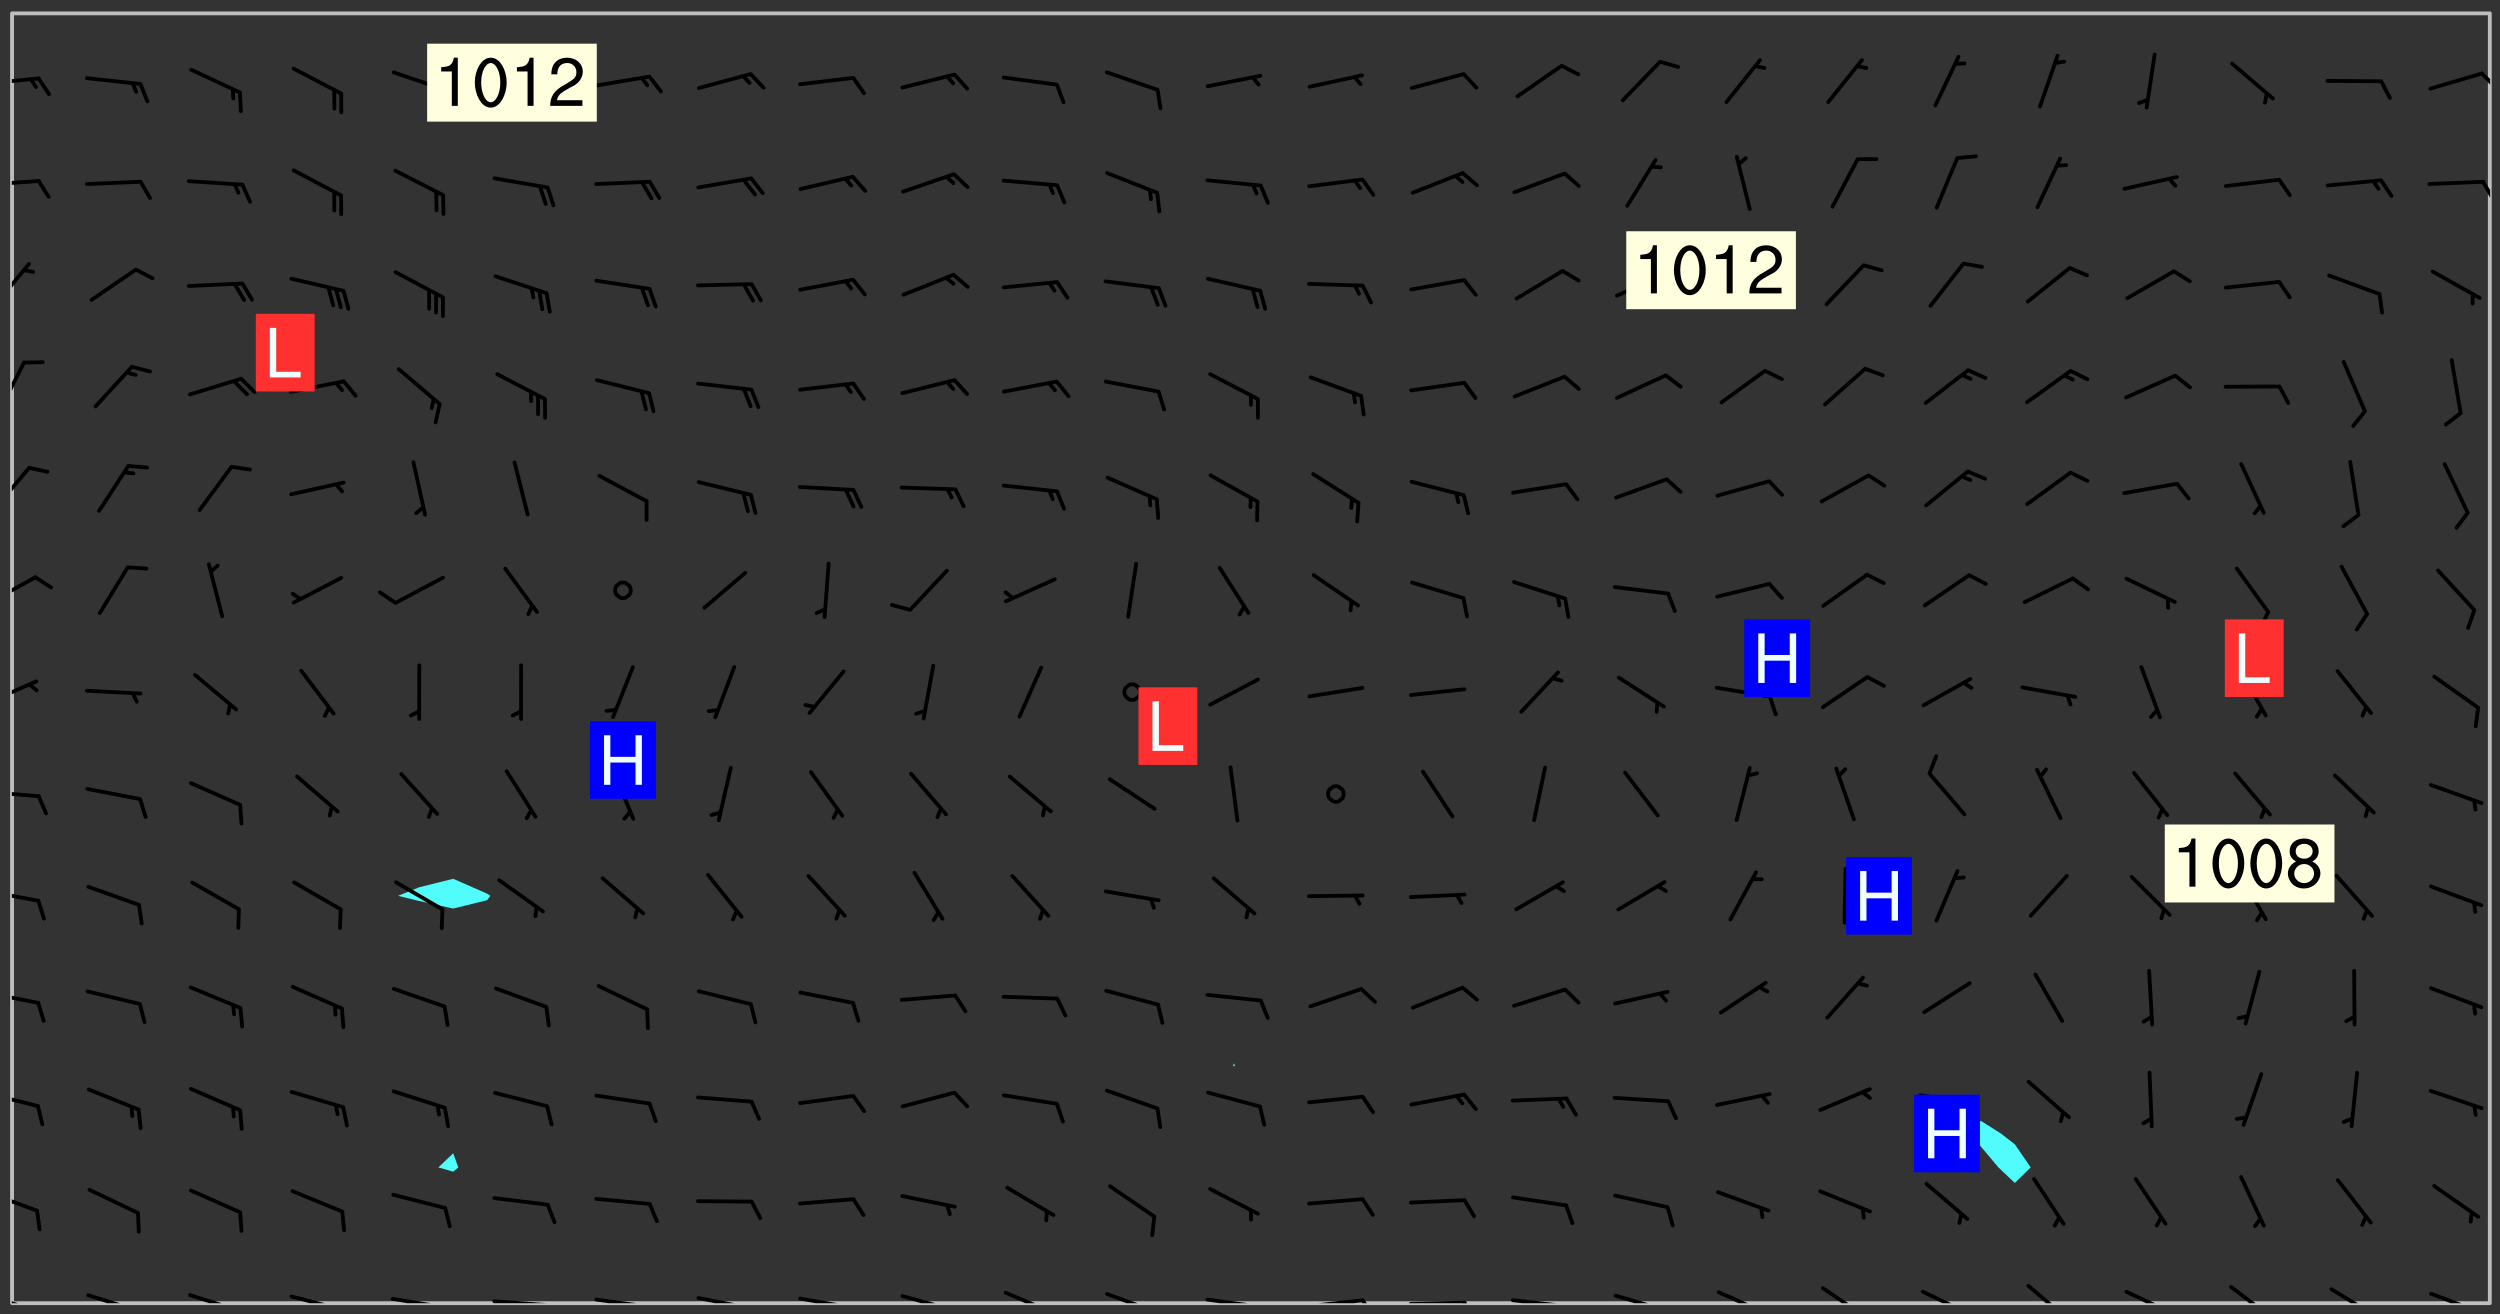 <svg xmlns="http://www.w3.org/2000/svg" role="img" xmlns:xlink="http://www.w3.org/1999/xlink" viewBox="142.45 309.95 326.84 171.84"><rect x="142.45" y="309.95" width="326.84" height="171.84" fill="#333333" stroke="none"/><defs><clipPath id="clip2"><path d="M 144 311.672 L 145 311.672 L 145 480.328 L 144 480.328 Z M 144 311.672"/></clipPath><clipPath id="clip3"><path d="M 144 311.672 L 468 311.672 L 468 480.328 L 144 480.328 Z M 144 311.672"/></clipPath><clipPath id="clip4"><path d="M 467 311.672 L 468 311.672 L 468 480.328 L 467 480.328 Z M 467 311.672"/></clipPath><clipPath id="clip5"><path d="M 144 479 L 148 479 L 148 480.328 L 144 480.328 Z M 144 479"/></clipPath><clipPath id="clip6"><path d="M 146 480 L 147 480 L 147 480.328 L 146 480.328 Z M 146 480"/></clipPath><clipPath id="clip7"><path d="M 153 479 L 161 479 L 161 480.328 L 153 480.328 Z M 153 479"/></clipPath><clipPath id="clip8"><path d="M 159 480 L 161 480 L 161 480.328 L 159 480.328 Z M 159 480"/></clipPath><clipPath id="clip9"><path d="M 167 479 L 175 479 L 175 480.328 L 167 480.328 Z M 167 479"/></clipPath><clipPath id="clip10"><path d="M 180 479 L 188 479 L 188 480.328 L 180 480.328 Z M 180 479"/></clipPath><clipPath id="clip11"><path d="M 187 480 L 189 480 L 189 480.328 L 187 480.328 Z M 187 480"/></clipPath><clipPath id="clip12"><path d="M 193 479 L 201 479 L 201 480.328 L 193 480.328 Z M 193 479"/></clipPath><clipPath id="clip13"><path d="M 200 480 L 202 480 L 202 480.328 L 200 480.328 Z M 200 480"/></clipPath><clipPath id="clip14"><path d="M 206 479 L 215 479 L 215 480.328 L 206 480.328 Z M 206 479"/></clipPath><clipPath id="clip15"><path d="M 213 480 L 216 480 L 216 480.328 L 213 480.328 Z M 213 480"/></clipPath><clipPath id="clip16"><path d="M 220 479 L 228 479 L 228 480.328 L 220 480.328 Z M 220 479"/></clipPath><clipPath id="clip17"><path d="M 227 480 L 229 480 L 229 480.328 L 227 480.328 Z M 227 480"/></clipPath><clipPath id="clip18"><path d="M 233 479 L 241 479 L 241 480.328 L 233 480.328 Z M 233 479"/></clipPath><clipPath id="clip19"><path d="M 240 480 L 242 480 L 242 480.328 L 240 480.328 Z M 240 480"/></clipPath><clipPath id="clip20"><path d="M 246 479 L 255 479 L 255 480.328 L 246 480.328 Z M 246 479"/></clipPath><clipPath id="clip21"><path d="M 252 480 L 254 480 L 254 480.328 L 252 480.328 Z M 252 480"/></clipPath><clipPath id="clip22"><path d="M 260 479 L 268 479 L 268 480.328 L 260 480.328 Z M 260 479"/></clipPath><clipPath id="clip23"><path d="M 265 480 L 267 480 L 267 480.328 L 265 480.328 Z M 265 480"/></clipPath><clipPath id="clip24"><path d="M 273 478 L 281 478 L 281 480.328 L 273 480.328 Z M 273 478"/></clipPath><clipPath id="clip25"><path d="M 286 478 L 295 478 L 295 480.328 L 286 480.328 Z M 286 478"/></clipPath><clipPath id="clip26"><path d="M 292 480 L 294 480 L 294 480.328 L 292 480.328 Z M 292 480"/></clipPath><clipPath id="clip27"><path d="M 300 479 L 308 479 L 308 480.328 L 300 480.328 Z M 300 479"/></clipPath><clipPath id="clip28"><path d="M 307 480 L 309 480 L 309 480.328 L 307 480.328 Z M 307 480"/></clipPath><clipPath id="clip29"><path d="M 313 479 L 321 479 L 321 480.328 L 313 480.328 Z M 313 479"/></clipPath><clipPath id="clip30"><path d="M 320 479 L 323 479 L 323 480.328 L 320 480.328 Z M 320 479"/></clipPath><clipPath id="clip31"><path d="M 326 480 L 335 480 L 335 480.328 L 326 480.328 Z M 326 480"/></clipPath><clipPath id="clip32"><path d="M 333 480 L 336 480 L 336 480.328 L 333 480.328 Z M 333 480"/></clipPath><clipPath id="clip33"><path d="M 339 479 L 348 479 L 348 480.328 L 339 480.328 Z M 339 479"/></clipPath><clipPath id="clip34"><path d="M 346 480 L 349 480 L 349 480.328 L 346 480.328 Z M 346 480"/></clipPath><clipPath id="clip35"><path d="M 353 479 L 361 479 L 361 480.328 L 353 480.328 Z M 353 479"/></clipPath><clipPath id="clip36"><path d="M 366 478 L 374 478 L 374 480.328 L 366 480.328 Z M 366 478"/></clipPath><clipPath id="clip37"><path d="M 380 478 L 387 478 L 387 480.328 L 380 480.328 Z M 380 478"/></clipPath><clipPath id="clip38"><path d="M 393 478 L 401 478 L 401 480.328 L 393 480.328 Z M 393 478"/></clipPath><clipPath id="clip39"><path d="M 407 477 L 414 477 L 414 480.328 L 407 480.328 Z M 407 477"/></clipPath><clipPath id="clip40"><path d="M 420 478 L 428 478 L 428 480.328 L 420 480.328 Z M 420 478"/></clipPath><clipPath id="clip41"><path d="M 433 477 L 440 477 L 440 480.328 L 433 480.328 Z M 433 477"/></clipPath><clipPath id="clip42"><path d="M 446 478 L 454 478 L 454 480.328 L 446 480.328 Z M 446 478"/></clipPath><clipPath id="clip43"><path d="M 460 478 L 468 478 L 468 480.328 L 460 480.328 Z M 460 478"/></clipPath><clipPath id="clip44"><path d="M 465 480 L 467 480 L 467 480.328 L 465 480.328 Z M 465 480"/></clipPath><clipPath id="clip45"><path d="M 144 465 L 148 465 L 148 469 L 144 469 Z M 144 465"/></clipPath><clipPath id="clip46"><path d="M 144 452 L 148 452 L 148 455 L 144 455 Z M 144 452"/></clipPath><clipPath id="clip47"><path d="M 144 439 L 148 439 L 148 442 L 144 442 Z M 144 439"/></clipPath><clipPath id="clip48"><path d="M 144 426 L 148 426 L 148 428 L 144 428 Z M 144 426"/></clipPath><clipPath id="clip49"><path d="M 144 413 L 148 413 L 148 415 L 144 415 Z M 144 413"/></clipPath><clipPath id="clip50"><path d="M 144 398 L 148 398 L 148 403 L 144 403 Z M 144 398"/></clipPath><clipPath id="clip51"><path d="M 144 385 L 148 385 L 148 390 L 144 390 Z M 144 385"/></clipPath><clipPath id="clip52"><path d="M 144 370 L 147 370 L 147 377 L 144 377 Z M 144 370"/></clipPath><clipPath id="clip53"><path d="M 144 357 L 146 357 L 146 364 L 144 364 Z M 144 357"/></clipPath><clipPath id="clip54"><path d="M 144 344 L 147 344 L 147 351 L 144 351 Z M 144 344"/></clipPath><clipPath id="clip55"><path d="M 144 333 L 148 333 L 148 335 L 144 335 Z M 144 333"/></clipPath><clipPath id="clip56"><path d="M 466 333 L 468 333 L 468 337 L 466 337 Z M 466 333"/></clipPath><clipPath id="clip57"><path d="M 144 319 L 148 319 L 148 322 L 144 322 Z M 144 319"/></clipPath><clipPath id="clip58"><path d="M 466 319 L 468 319 L 468 322 L 466 322 Z M 466 319"/></clipPath><g id="surface591" clip-path="url(#clip1)"><path fill="#fff" fill-opacity="0" fill-rule="evenodd" d="M 0 0 L 1000 0 L 1000 1000 L 0 1000 Z M 0 0"/><path fill="#d3d3d3" fill-opacity="0" fill-rule="evenodd" d="M162.152 355.867L161.918 356.16 161.977 356.395 162.094 356.566 162.27 356.801 162.562 357.148 162.676 357.207 162.793 357.035 162.852 356.801 163.027 356.625 163.492 356.449 164.191 356.449 164.426 356.742 164.715 357.559 164.773 357.734 164.949 357.965 165.301 358.199 166 358.898 166.172 359.074 166.406 359.422 166.641 359.832 166.93 360.414 167.34 360.879 167.57 361.113 167.805 361.289 167.922 361.52 168.098 361.812 168.27 362.977 168.27 363.211 168.328 363.5 168.387 363.617 168.504 363.734 168.852 364.145 168.969 364.316 169.145 364.492 169.32 364.727 169.438 364.898 169.609 365.25 169.668 365.484 169.902 365.891 170.137 365.832 169.961 366.008 169.902 366.938 169.32 366.938 169.086 366.824 168.738 366.938 168.621 367.055 168.562 367.348 168.504 367.523 168.387 367.695 167.922 367.988 167.863 368.223 167.805 368.336 167.805 368.98 167.863 369.152 167.863 369.562 167.922 369.621 167.922 370.027 167.98 370.434 168.098 370.609 168.156 370.668 168.387 371.309 168.328 371.602 168.328 372.301 168.27 372.883 168.27 373.117 168.211 373.348 168.156 373.699 168.156 375.621 168.211 375.738 168.637 375.738 168.27 375.855 168.246 376.207 169.137 377.375 170.879 377.914 172.219 378.273 172.219 378.812 172.309 379.621 172.844 380.336 174.363 380.605 175.254 380.52 175.344 381.684 175.879 381.863 177.039 381.684 179.094 380.699 180.254 380.336 182.133 380.16 183.828 379.98 183.648 380.699 182.133 380.785 180.883 380.875 180.078 381.145 179.004 381.953 179.273 382.672 179.809 383.57 179.629 384.195 179.363 385.004 179.629 386.082 180.254 386.98 181.059 387.16 182.309 386.98 182.043 387.703 182.141 388.207 182.195 388.5 182.195 388.672 182.254 388.965 182.254 389.371 182.43 389.488 182.781 389.605 183.188 389.605 183.48 389.43 183.594 389.312 183.652 389.195 183.77 388.965 183.828 388.789 184.18 388.324 184.41 388.148 184.586 388.09 184.762 388.148 184.82 388.324 184.938 389.312 184.992 389.781 185.051 389.953 185.168 390.188 185.344 390.246 186.16 390.305 186.449 390.305 186.566 390.539 186.625 390.945 186.684 391.297 186.684 392.402 186.801 392.695 186.918 393.043 187.207 393.742 187.383 394.094 187.965 394.848 188.316 395.023 188.488 395.082 188.957 395.316 189.598 395.781 189.945 396.016 190.238 396.191 190.531 396.246 190.762 396.309 191.578 396.656 191.871 396.832 191.984 397.004 192.336 397.355 192.453 397.531 192.977 398.172 192.977 398.461 193.035 398.812 193.035 399.16 193.094 399.512 193.152 399.801 193.27 399.859 193.441 399.918 193.617 399.918 194.199 400.152 194.375 400.27 194.551 400.559 194.727 400.793 194.84 401.027 195.133 401.258 195.25 401.375 195.25 401.785 195.309 401.84 195.598 402.074 195.832 402.191 195.891 402.309 196.008 402.48 196.066 402.598 196.297 402.832 196.355 403.008 196.59 403.066 196.707 403.125 196.59 403.238 196.531 403.355 196.531 403.473 196.414 403.766 196.297 404.055 196.297 404.637 196.473 404.754 196.59 404.812 196.648 404.93 196.766 405.047 196.879 405.105 197.055 405.453 197.113 405.805 197.172 406.211 197.172 406.387 197.113 406.562 196.996 407.262 196.996 407.434 197.113 407.609 197.406 407.902 197.812 407.902 197.988 408.02 198.105 408.191 198.223 408.484 198.223 408.719 197.695 408.719 197.465 408.484 197.23 408.484 197.055 408.543 196.996 409.242 197.055 409.59 197.172 409.766 197.348 410.176 197.465 410.406 197.754 410.875 197.93 410.93 198.453 410.93 198.688 410.988 199.445 411.629 199.504 411.922 199.504 412.156 199.562 412.215 199.793 412.562 199.793 412.914 199.676 413.086 199.676 413.379 199.969 413.668 200.262 413.844 200.434 413.902 200.727 414.078 201.02 414.195 201.602 414.602 201.891 414.836 202.184 415.012 202.402 415.172 202.418 415.184 202.648 415.359 203.289 415.883 203.465 416.117 203.582 416.293 203.758 416.469 203.871 416.641 203.871 417.281 203.988 417.457 204.457 417.574 205.039 417.691 205.273 417.75 205.504 417.863 205.797 417.98 205.91 418.039 206.496 418.391 206.785 418.562 206.961 418.625 207.137 418.68 207.312 418.738 208.012 419.09 208.301 419.266 208.535 419.32 208.824 419.496 209.059 419.613 209.699 420.02 209.992 420.137 210.164 420.195 210.398 420.254 210.809 420.312 211.039 420.371 211.273 420.488 211.332 420.66 210.922 420.836 211.391 420.895 211.449 421.188 211.562 421.422 211.738 421.477 211.973 421.535 212.148 421.594 212.555 421.711 213.195 421.945 213.312 422.117 213.371 422.352 213.371 422.527 213.312 422.645 213.254 423.051 213.488 423.285 213.605 423.344 213.953 423.461 214.594 423.691 214.77 423.809 215.059 423.926 215.234 424.102 215.469 424.566 216.051 425.672 216.227 425.848 216.574 426.023 216.75 426.141 217.102 426.258 218.148 426.781 218.383 426.84 218.848 426.953 219.141 427.012 219.605 427.188 220.363 427.77 220.598 428.004 220.945 428.469 221.121 428.645 221.41 428.879 222.227 429.578 222.52 429.754 222.809 430.043 223.102 430.219 223.395 430.508 224.09 431.148 224.266 431.324 224.559 431.559 224.848 431.793 225.316 432.082 225.957 432.664 226.305 432.898 226.539 433.191 226.887 433.539 227.238 434.004 228.172 434.996 228.52 435.402 228.637 435.578 228.871 435.637 228.984 435.754 229.629 435.93 229.859 436.043 230.094 436.102 230.387 436.277 230.617 436.395 231.551 437.094 231.957 437.5 232.191 437.676 232.598 437.852 232.832 437.969 233.648 438.316 233.996 438.551 234.23 438.668 234.523 438.957 234.754 439.074 235.512 439.426 235.863 439.598 236.094 439.656 236.387 439.773 236.621 439.832 237.492 440.008 238.309 440.008 238.777 440.238 238.949 440.297 239.824 440.996 240.289 441.113 240.582 441.172 240.758 441.23 240.988 441.289 241.457 441.348 241.805 441.406 242.156 441.465 242.562 441.523 242.855 441.523 243.027 441.582 243.027 441.812 243.203 441.988 243.496 441.988 243.844 442.047 244.195 442.105 244.895 442.223 245.535 442.223 246 441.988 246.293 441.812 246.465 441.695 246.875 441.523 247.164 441.348 248.098 440.883 248.566 440.59 249.09 440.297 249.555 440.125 250.02 439.949 251.07 439.484 251.359 439.367 251.77 439.25 252.059 439.133 252.586 438.957 254.102 438.258 254.684 437.91 254.973 437.852 255.266 437.793 255.613 437.676 256.488 437.445 256.84 437.328 256.953 437.328 257.188 437.27 258.062 437.035 258.297 436.977 259.109 436.977 259.461 436.918 260.277 436.801 260.449 436.742 260.801 436.688 261.094 436.629 261.324 436.57 262.141 436.395 262.316 436.336 262.664 436.336 262.898 436.277 263.363 436.16 264.121 435.988 264.355 435.93 264.703 435.93 265.113 435.812 265.402 435.754 266.688 435.695 266.977 435.695 267.387 435.637 267.617 435.578 267.793 435.578 268.668 435.461 269.074 435.461 269.484 435.344 269.832 435.344 270.184 435.23 271.055 435.172 272.805 435.172 273.852 435.461 274.262 435.578 274.551 435.695 274.902 435.812 275.191 435.93 276.242 436.102 276.531 436.16 276.824 436.16 277.117 436.219 277.289 436.277 277.699 436.336 277.871 436.395 277.988 436.453 278.105 436.453 278.223 436.512 278.574 436.57 278.688 436.57 279.098 436.637 281.02 437.031 282.945 437.426 284.465 437.875 286.16 438.594 288.305 439.398 289.91 438.68 291.34 437.875 292.5 436.797 293.75 436.348 296.785 435.629 298.66 435.27 300.805 433.922 303.039 432.668 305.539 431.41 307.234 430.961 309.02 430.781 310.18 430.512 310.805 431.051 312.145 430.781 312.859 429.793 313.844 428.449 314.289 428.27 315.094 427.91 316.969 427.371 318.754 426.922 320.004 426.652 321.164 426.562 322.863 426.473 324.824 426.203 326.074 426.113 326.613 426.113 327.238 426.023 328.129 426.023 330.273 425.844 332.684 425.664 335.273 425.574 336.969 425.754 338.578 425.844 340.008 426.203 341.168 426.922 343.043 427.91 344.203 429.438 344.469 430.152 345.098 430.242 345.453 431.141 345.988 431.68 346.523 433.207 347.598 433.566 348.133 433.566 347.328 434.102 347.418 435.809 348.133 438.504 349.023 439.309 349.918 440.297 350.633 441.555 352.418 442.094 353.938 441.914 354.293 443.258 355.902 442.453 356.883 441.914 357.152 442.184 357.469 441.969 357.688 441.824 358.488 442.273 358.938 441.914 359.293 441.914 359.828 441.645 360.367 440.926 360.902 440.656 361.527 439.668 362.688 440.117 363.527 440.488 364.922 441.105 366.617 440.926 368.223 440.926 370.008 441.016 370.188 439.309 370.723 437.965 371.527 438.234 372.02 439.082 372.422 439.488 372.332 440.027 372.332 440.387 373.047 440.836 373.758 440.566 375.188 440.566 375.547 441.555 375.992 442.812 376.707 444.156 377.957 444.785 379.652 445.414 380.367 445.234 380.547 444.695 381.527 444.605 381.977 444.965 382.062 446.223 381.797 446.852 381.262 447.031 381.262 447.57 381.977 448.555 382.242 449.094 383.227 450.082 384.027 451.16 383.762 451.52 383.672 452.418 383.047 454.75 382.691 456.816 382.602 458.609 382.422 459.328 382.332 459.867 382.332 461.305 381.352 463.188 380.992 464.895 380.457 465.793 379.652 466.961 379.387 467.5 381.441 468.754 381.527 469.113 381.172 469.652 381.082 469.473 381.082 470.281 381.172 471.719 380.727 472.434 379.652 472.527 379.387 473.242 379.922 474.141 380.727 474.859 381.887 475.668 383.227 475.938 383.672 476.297 383.316 476.746 381.527 476.656 380.277 476.207 379.562 475.488 378.938 475.398 378.762 478.988 378.574 480.297 467.934 480.297 467.934 311.703 412.664 311.703 412.664 360.785 413.426 360.91 416.715 361.453 418.738 364.289 418.738 367.043 421.09 367.375 423.438 367.707 427.488 367.707 426.109 371.867 424.086 372.574 422.062 373.277 421.52 373.621 418.926 375.238 418.738 375.355 416.715 373.277 415.984 370.535 413.312 368.457 411.938 364.957 411.871 364.875 409.914 362.203 412.664 360.785 412.664 311.703 294.422 311.703 294.422 403.117 294.539 403.148 294.672 403.16 294.746 403.234 294.852 403.281 294.941 403.34 295.027 403.398 295.117 403.457 295.414 403.754 295.473 403.844 295.504 403.961 295.531 404.078 295.547 404.215 295.516 404.332 295.457 404.422 295.398 404.508 295.355 404.613 295.309 404.715 295.281 404.836 295.281 404.98 295.457 405.25 295.605 405.398 295.68 405.484 295.754 405.559 295.797 405.664 295.859 405.754 295.918 405.84 295.961 405.945 296.02 406.035 296.066 406.137 296.109 406.242 296.168 406.328 296.285 406.508 296.359 406.582 296.422 406.668 296.48 406.758 296.523 406.863 296.582 406.953 296.641 407.039 296.703 407.129 296.762 407.219 296.805 407.32 296.922 407.5 296.996 407.574 297.055 407.66 297.129 407.734 297.219 407.793 297.324 407.84 297.473 407.84 297.605 407.824 297.738 407.84 297.84 407.793 297.914 407.719 297.961 407.617 297.945 407.484 297.945 407.336 297.898 407.23 297.871 407.113 297.824 407.012 297.797 406.891 297.754 406.789 297.691 406.699 297.648 406.598 297.605 406.492 297.574 406.375 297.559 406.242 297.547 406.105 297.633 406.047 297.691 405.961 297.812 405.93 297.855 406.035 297.871 406.168 297.871 406.285 297.93 406.387 297.988 406.477 298.078 406.535 298.227 406.684 298.285 406.773 298.328 406.879 298.316 406.98 298.402 407.039 298.508 407.086 298.594 407.145 298.684 407.203 298.758 407.277 298.641 407.305 298.535 407.352 298.449 407.41 298.375 407.484 298.316 407.574 298.254 407.66 298.227 407.781 298.18 407.883 298.137 407.988 298.105 408.105 298.094 408.238 298.078 408.371 298.078 408.52 298.105 408.637 298.152 408.742 298.195 408.844 298.254 408.934 298.328 409.008 298.418 409.066 298.492 409.141 298.582 409.199 298.641 409.289 298.684 409.395 298.73 409.496 298.848 409.527 298.98 409.543 299.129 409.543 299.246 409.512 299.352 409.555 299.395 409.66 299.441 409.762 299.469 409.883 299.5 410 299.527 410.117 299.559 410.238 299.586 410.355 299.691 410.398 299.793 410.445 299.926 410.43 300.074 410.578 300.137 410.664 300.211 410.738 300.281 410.812 300.371 410.875 300.477 410.918 300.578 410.961 300.695 410.992 300.832 411.008 300.949 410.977 301.023 410.902 301.051 410.785 301.039 410.652 301.008 410.531 300.98 410.414 301.023 410.309 301.141 410.309 301.23 410.371 301.348 410.398 301.496 410.398 301.629 410.414 301.777 410.414 301.91 410.43 302.043 410.414 302.191 410.414 302.324 410.398 302.457 410.387 302.594 410.398 302.711 410.371 302.844 410.355 303.035 410.297 302.977 410.473 302.961 410.605 302.934 410.727 302.918 410.859 302.859 410.945 302.727 410.961 302.621 411.008 302.516 411.051 302.398 411.082 302.281 411.109 302.016 411.141 301.867 411.141 301.734 411.156 301.66 411.23 301.719 411.316 301.867 411.465 301.984 411.645 302.059 411.715 302.148 411.777 302.238 411.836 302.324 411.895 302.414 411.953 302.516 411.996 302.621 412.059 302.727 412.102 302.812 412.16 302.918 412.207 303.02 412.25 303.199 412.367 303.258 412.457 303.215 412.559 303.168 412.664 303.184 412.797 303.406 413.02 303.465 413.109 303.508 413.211 303.539 413.332 303.582 413.434 303.598 413.566 303.629 413.684 303.641 413.82 303.672 413.938 303.82 414.086 303.922 414.129 304.027 414.172 304.145 414.203 304.277 414.219 304.414 414.234 304.531 414.234 304.648 414.203 304.738 414.145 304.781 414.039 304.828 413.938 304.871 413.832 304.902 413.715 304.914 413.582 304.914 413.434 304.902 413.301 304.887 413.168 304.855 413.051 304.812 412.945 304.766 412.84 304.723 412.738 304.68 412.633 304.664 412.5 304.68 412.367 304.707 412.25 304.738 412.133 304.766 412.012 304.812 411.91 304.902 411.852 304.988 411.789 305.062 411.715 305.152 411.656 305.375 411.434 305.434 411.348 305.508 411.273 305.625 411.094 305.684 411.008 305.684 410.859 305.609 410.785 305.508 410.738 305.402 410.695 305.301 410.652 305.242 410.562 305.195 410.457 305.168 410.34 305.258 410.281 305.375 410.25 305.477 410.207 305.656 410.09 305.805 409.941 305.816 409.809 305.805 409.703 305.715 409.645 305.582 409.66 305.434 409.66 305.301 409.676 305.168 409.66 305.047 409.629 304.961 409.57 304.887 409.496 304.828 409.406 304.766 409.32 304.648 409.141 304.59 409.055 304.621 408.934 304.707 408.875 304.828 408.844 304.887 408.758 304.887 408.637 304.855 408.52 304.797 408.43 304.738 408.344 304.691 408.238 304.664 408.121 304.648 407.988 304.707 407.898 304.781 407.824 304.871 407.766 304.988 407.586 305.062 407.512 305.121 407.426 305.27 407.277 305.391 407.246 305.523 407.23 305.656 407.246 305.73 407.32 305.773 407.426 305.789 407.559 305.758 407.676 305.641 407.707 305.508 407.719 305.359 407.867 305.316 407.973 305.27 408.074 305.242 408.195 305.211 408.312 305.211 408.461 305.242 408.578 305.285 408.684 305.344 408.773 305.418 408.844 305.492 408.918 305.609 408.949 305.73 408.977 305.848 408.949 305.98 408.934 306.098 408.934 306.188 408.992 306.262 409.066 306.309 409.172 306.367 409.258 306.469 409.305 306.602 409.32 306.707 409.363 306.793 409.422 306.781 409.527 306.707 409.602 306.527 409.719 306.469 409.809 306.379 409.867 306.309 409.941 306.234 410.016 306.172 410.105 306.145 410.223 306.129 410.355 306.145 410.488 306.129 410.621 306.129 410.77 306.145 410.902 306.172 411.02 306.203 411.141 306.277 411.215 306.367 411.273 306.453 411.332 306.543 411.391 306.66 411.422 306.66 411.508 306.559 411.555 306.469 411.613 306.203 411.645 306.086 411.672 305.938 411.672 305.832 411.715 305.73 411.762 305.672 411.852 305.609 412.086 305.598 412.219 305.566 412.34 305.551 412.473 305.551 412.766 305.539 412.898 305.551 413.035 305.566 413.168 305.699 413.184 305.832 413.195 305.953 413.227 306.039 413.285 306.113 413.359 306.16 413.465 306.203 413.566 306.219 413.699 306.219 414.145 306.203 414.277 306.203 414.723 306.234 414.988 306.262 415.105 306.277 415.238 306.309 415.355 306.395 415.566 306.426 415.832 306.426 415.98 306.395 416.098 306.367 416.215 306.336 416.336 306.309 416.453 306.277 416.57 306.246 416.691 306.234 416.824 306.219 416.957 306.309 417.016 306.426 416.984 306.527 417 306.574 417.105 306.543 417.371 306.543 417.812 306.5 417.918 306.453 418.023 306.41 418.125 306.367 418.23 306.309 418.316 306.277 418.438 306.234 418.555 306.203 418.672 306.188 418.805 306.203 418.938 306.262 419.027 306.367 419.074 306.453 419.133 306.512 419.219 306.5 419.355 306.469 419.473 306.426 419.574 306.426 420.02 306.41 420.152 306.41 420.301 306.379 420.418 306.336 420.523 306.309 420.641 306.262 420.746 306.219 420.848 306.188 420.969 306.16 421.086 306.129 421.219 306.098 421.336 306.07 421.453 306.027 421.559 305.996 421.676 305.965 421.797 305.953 421.93 305.938 422.062 305.938 422.359 305.965 422.477 305.965 422.625 306.012 423.023 306.039 423.141 306.098 423.23 306.219 423.262 306.367 423.262 306.5 423.246 306.559 423.336 306.559 423.453 306.5 423.543 306.41 423.602 306.309 423.645 306.203 423.691 306.113 423.75 306.027 423.809 305.891 423.824 305.773 423.793 305.641 423.777 305.539 423.824 305.477 423.91 305.465 424.047 305.449 424.18 305.418 424.297 305.391 424.414 305.375 424.547 305.344 424.668 305.344 424.965 305.359 425.098 305.391 425.215 305.391 425.363 305.402 425.496 305.402 425.645 305.375 425.762 305.328 425.863 305.301 425.984 305.27 426.102 305.211 426.191 305.137 426.266 305.035 426.309 304.93 426.355 304.812 426.383 304.691 426.414 304.59 426.367 304.648 426.281 304.754 426.234 304.781 426.117 304.812 426 304.84 425.879 304.871 425.762 304.871 425.613 304.887 425.48 304.855 425.363 304.812 425.258 304.707 425.273 304.633 425.348 304.531 425.391 304.441 425.453 304.367 425.527 304.324 425.629 304.309 425.762 304.277 425.879 304.25 426 304.219 426.117 304.191 426.234 304.16 426.355 304.133 426.473 304.102 426.59 304.059 426.695 303.969 426.754 303.879 426.754 303.762 426.723 303.73 426.637 303.746 426.5 303.715 426.383 303.715 426.234 303.703 426.102 303.703 425.953 303.641 425.719 303.613 425.598 303.57 425.496 303.523 425.391 303.465 425.305 303.406 425.215 303.363 425.109 303.301 425.023 303.152 424.875 303.082 424.801 302.977 424.754 302.871 424.711 302.77 424.668 302.473 424.371 302.383 424.297 302.297 424.238 302.191 424.195 302.102 424.133 302.016 424.074 301.91 424.031 301.82 423.973 301.734 423.91 301.66 423.84 301.555 423.793 301.469 423.734 301.363 423.691 301.273 423.629 301.172 423.586 301.066 423.543 300.98 423.484 300.875 423.438 300.77 423.395 300.668 423.348 300.578 423.289 300.477 423.246 300.371 423.203 300.281 423.141 300.164 423.113 300.031 423.098 299.898 423.113 299.75 423.113 299.617 423.129 299.5 423.098 299.41 423.039 299.336 422.965 299.246 422.906 299.145 422.859 298.996 422.859 298.875 422.832 298.773 422.789 298.699 422.715 298.582 422.535 298.492 422.477 298.391 422.434 298.301 422.371 298.195 422.328 298.105 422.27 298.02 422.211 297.914 422.164 297.855 422.078 297.797 421.988 297.754 421.883 297.707 421.781 297.633 421.707 297.547 421.648 297.473 421.574 297.383 421.516 297.16 421.293 297.117 421.188 297.086 420.922 297.191 420.879 297.336 420.879 297.441 420.922 297.516 420.996 297.605 421.055 297.691 421.113 297.797 421.16 297.887 421.219 298.035 421.367 298.105 421.441 298.254 421.59 298.316 421.676 298.391 421.75 298.477 421.809 298.551 421.883 298.641 421.945 298.73 422.004 298.816 422.062 299.086 422.238 299.188 422.285 299.293 422.328 299.395 422.371 299.441 422.297 299.5 422.211 299.574 422.137 299.645 422.062 299.75 422.105 299.824 422.18 299.883 422.27 299.926 422.371 299.973 422.477 300.016 422.582 300.137 422.609 300.254 422.582 300.328 422.492 300.371 422.387 300.43 422.297 300.504 422.223 300.609 422.18 300.727 422.152 300.859 422.164 300.949 422.223 301.098 422.371 301.156 422.461 301.199 422.566 301.246 422.668 301.289 422.773 301.332 422.875 301.438 422.922 301.543 422.965 301.676 422.98 301.762 422.922 301.82 422.832 301.895 422.758 302 422.715 302.117 422.742 302.223 422.789 302.324 422.832 302.43 422.875 302.531 422.922 302.711 423.039 302.711 423.156 302.695 423.289 302.711 423.422 302.727 423.559 302.785 423.645 302.887 423.691 303.008 423.719 303.125 423.75 303.273 423.75 303.391 423.719 303.449 423.629 303.629 423.512 303.688 423.422 303.762 423.348 303.82 423.262 303.938 423.082 304.117 422.965 304.234 422.996 304.324 423.055 304.367 423.129 304.352 423.262 304.352 423.379 304.441 423.438 304.59 423.438 304.723 423.422 304.855 423.41 305.121 423.379 305.227 423.336 305.344 423.305 305.465 423.277 305.539 423.203 305.609 423.129 305.672 423.039 305.656 422.934 305.609 422.832 305.508 422.789 305.402 422.773 305.285 422.801 305.02 422.832 304.871 422.832 304.797 422.758 304.707 422.699 304.59 422.668 304.473 422.641 304.34 422.625 304.191 422.625 304.059 422.641 303.762 422.641 303.656 422.594 303.508 422.445 303.465 422.344 303.406 422.254 303.629 422.031 303.715 421.973 303.82 421.93 303.938 421.898 304.07 421.883 304.203 421.898 304.34 421.914 304.441 421.957 304.574 421.945 304.664 421.883 304.766 421.84 304.828 421.75 304.781 421.648 304.691 421.59 304.574 421.559 304.473 421.516 304.414 421.426 304.352 421.336 304.352 421.219 304.367 421.086 304.473 421.039 304.547 420.969 304.547 420.848 304.457 420.789 304.426 420.672 304.516 420.613 304.59 420.539 304.633 420.434 304.691 420.344 304.738 420.242 304.754 420.109 304.754 419.961 304.707 419.855 304.664 419.754 304.574 419.695 304.441 419.68 304.34 419.637 304.203 419.621 304.086 419.59 303.641 419.59 303.508 419.574 303.375 419.562 303.242 419.547 303.125 419.516 302.977 419.516 302.844 419.5 302.711 419.488 302.445 419.457 302.324 419.414 302.238 419.355 302.164 419.281 302.164 419.133 302.176 419 302.281 418.953 302.383 418.91 302.516 418.895 302.668 418.895 302.801 418.879 303.094 418.879 303.215 418.91 303.316 418.953 303.406 419.012 303.641 419.074 303.762 419.027 303.852 418.969 303.953 418.926 304.086 418.91 304.191 418.953 304.293 419 304.426 419.012 304.547 418.984 304.691 418.984 304.812 418.953 304.93 418.926 305.035 418.879 305.109 418.805 305.195 418.746 305.344 418.598 305.402 418.512 305.449 418.406 305.477 418.289 305.492 418.184 305.391 418.141 305.301 418.082 305.184 418.051 305.078 418.008 304.988 417.945 304.914 417.859 304.84 417.785 304.738 417.742 304.633 417.695 304.531 417.652 304.473 417.562 304.426 417.461 304.34 417.25 304.277 417.164 304.219 417.074 304.145 417 304.059 416.941 303.789 416.941 303.672 416.973 303.582 417.031 303.48 417.074 303.348 417.09 303.242 417.074 303.215 416.957 303.152 416.867 303.035 416.836 302.934 416.793 302.785 416.645 302.754 416.527 302.738 416.422 302.812 416.348 302.992 416.23 303.109 416.203 303.227 416.172 303.363 416.188 303.465 416.23 303.57 416.273 303.672 416.32 303.777 416.363 303.895 416.395 304.027 416.41 304.145 416.438 304.277 416.453 304.383 416.438 304.473 416.379 304.398 416.305 304.293 416.262 304.219 416.188 304.145 416.098 303.996 415.949 303.91 415.891 303.82 415.832 303.746 415.758 303.656 415.699 303.555 415.652 303.434 415.625 303.332 415.578 303.227 415.535 303.109 415.504 303.008 415.461 302.887 415.43 302.738 415.43 302.621 415.461 302.516 415.504 302.43 415.566 302.25 415.684 302.164 415.742 302.074 415.801 301.969 415.848 301.883 415.906 301.777 415.949 301.676 415.992 301.57 416.039 301.496 416.113 301.438 416.203 301.379 416.289 301.332 416.395 301.273 416.48 301.199 416.555 301.066 416.543 300.949 416.512 300.832 416.512 300.758 416.586 300.668 416.645 300.594 416.719 300.504 416.777 300.418 416.836 300.312 416.883 300.211 416.926 300.074 416.941 299.973 416.898 299.824 416.75 299.719 416.703 299.633 416.703 299.527 416.75 299.426 416.793 299.305 416.824 299.188 416.793 299.113 416.719 299.113 416.602 299.145 416.48 299.219 416.41 299.277 416.32 299.352 416.246 299.469 416.215 299.574 416.172 299.867 416.172 300 416.156 300.137 416.141 300.238 416.098 300.328 416.039 300.43 415.992 300.52 415.934 300.652 415.922 300.742 415.98 300.875 415.992 300.965 415.934 301.051 415.875 301.156 415.832 301.246 415.773 301.332 415.711 301.422 415.652 301.57 415.504 301.629 415.418 301.688 415.328 301.793 415.285 301.926 415.27 302.043 415.297 302.164 415.328 302.223 415.27 302.281 415.18 302.312 414.914 302.34 414.797 302.445 414.809 302.578 414.824 302.68 414.781 302.77 414.723 302.828 414.633 302.902 414.559 302.961 414.469 303.008 414.367 303.02 414.234 303.008 414.102 302.961 413.996 302.812 413.848 302.754 413.758 302.695 413.672 302.652 413.566 302.652 413.121 302.668 412.988 302.668 412.84 302.68 412.707 302.621 412.648 302.531 412.707 302.43 412.664 302.25 412.547 302.164 412.488 302.102 412.398 302.043 412.309 301.969 412.234 301.883 412.176 301.762 412.207 301.66 412.219 301.555 412.266 301.469 412.324 301.363 412.367 301.215 412.516 301.125 412.574 301.039 412.633 300.949 412.695 300.844 412.738 300.711 412.754 300.711 412.633 300.816 412.59 300.934 412.559 301.008 412.488 301.051 412.383 301.051 412.234 301.023 412.117 300.875 411.969 300.742 411.953 300.594 411.953 300.477 411.984 300.371 412.027 300.27 412.07 300.18 412.133 300.062 412.16 299.988 412.086 300 411.953 299.957 411.852 299.914 411.746 299.824 411.688 299.707 411.715 299.586 411.746 299.469 411.777 299.367 411.82 299.246 411.852 299.145 411.895 299.039 411.938 298.949 411.996 298.848 412.012 298.848 411.895 298.863 411.762 298.805 411.672 298.73 411.715 298.582 411.863 298.523 411.953 298.449 412.027 298.402 412.133 298.359 412.234 298.285 412.309 298.227 412.398 298.152 412.473 298.094 412.559 298.02 412.633 297.93 412.695 297.855 412.766 297.781 412.84 297.68 412.855 297.547 412.871 297.441 412.828 297.441 412.707 297.59 412.559 297.633 412.457 297.691 412.367 297.738 412.266 297.781 412.16 297.84 412.07 297.871 411.953 297.914 411.852 297.945 411.73 297.973 411.613 298.02 411.508 298.062 411.406 298.105 411.301 298.18 411.23 298.27 411.168 298.359 411.109 298.461 411.066 298.758 411.066 299.023 411.035 299.129 410.992 299.055 410.918 298.938 410.887 298.832 410.844 298.742 410.785 298.641 410.738 298.551 410.68 298.449 410.637 298.344 410.594 298.254 410.531 298.168 410.473 298.062 410.43 297.961 410.387 297.84 410.355 297.723 410.324 297.621 410.281 297.5 410.25 297.398 410.207 297.309 410.148 297.266 410.043 297.25 409.91 297.352 409.867 297.484 409.852 297.621 409.867 297.754 409.852 297.855 409.809 297.914 409.719 297.93 409.613 297.84 409.555 297.766 409.48 297.664 409.438 297.574 409.379 297.426 409.23 297.383 409.125 297.367 408.992 297.367 408.699 297.309 408.609 297.219 408.551 297.145 408.477 297.102 408.371 297.07 408.254 297.012 408.164 296.938 408.09 296.82 408.062 296.746 407.988 296.656 407.93 296.566 407.867 296.48 407.809 296.406 407.734 296.348 407.648 296.301 407.543 296.215 407.484 296.066 407.336 295.871 407.277 295.738 407.293 295.637 407.336 295.562 407.41 295.516 407.512 295.473 407.617 295.414 407.707 295.355 407.793 295.059 408.09 294.969 408.148 294.883 408.148 294.82 408.062 294.777 407.957 294.809 407.84 294.867 407.75 294.895 407.633 294.883 407.5 294.793 407.438 294.688 407.484 294.57 407.512 294.453 407.543 294.184 407.719 294.082 407.766 293.965 407.793 293.859 407.84 293.77 407.898 293.668 407.941 293.609 407.855 293.562 407.75 293.578 407.617 293.625 407.512 293.695 407.438 293.77 407.367 293.828 407.277 293.828 407.129 293.785 407.023 293.547 407.023 293.445 407.07 293.414 407.188 293.387 407.305 293.355 407.426 293.281 407.469 293.148 407.484 293.074 407.438 293.031 407.336 292.988 407.23 292.941 407.129 292.898 407.023 292.777 407.055 292.676 407.098 292.543 407.113 292.426 407.145 292.32 407.188 292.23 407.246 292.129 407.293 292.008 407.32 291.875 407.336 291.773 407.293 291.715 407.203 291.668 407.098 291.625 406.996 291.582 406.891 291.582 406.773 291.641 406.684 291.727 406.625 291.906 406.508 292.008 406.461 292.113 406.418 292.219 406.359 292.32 406.316 292.41 406.254 292.512 406.211 292.617 406.152 292.719 406.105 292.809 406.047 292.914 406.004 293.016 405.961 293.105 405.898 293.207 405.855 293.344 405.84 293.461 405.871 293.562 405.914 293.684 405.945 293.785 405.988 293.891 406.035 293.992 406.078 294.098 406.121 294.199 406.168 294.305 406.211 294.406 406.254 294.512 406.301 294.598 406.359 294.703 406.402 294.82 406.434 294.926 406.477 295.027 406.523 295.117 406.582 295.223 406.625 295.324 406.668 295.43 406.715 295.547 406.742 295.648 406.789 295.77 406.816 295.918 406.816 296.004 406.758 296.02 406.656 296.078 406.566 296.051 406.449 295.977 406.375 295.859 406.195 295.785 406.121 295.695 406.047 295.516 405.93 295.43 405.871 295.324 405.828 295.223 405.781 294.953 405.605 294.895 405.516 294.82 405.441 294.762 405.352 294.719 405.25 294.688 405.133 294.672 404.996 294.672 404.434 294.66 404.301 294.645 404.168 294.613 404.051 294.598 403.918 294.586 403.785 294.555 403.664 294.332 403.441 294.273 403.355 294.258 403.25 294.289 403.133 294.422 403.117 294.422 311.703 172.992 311.703 172.992 313.156 172.934 313.391 172.582 314.441 172.41 314.965 172.293 315.312 172.117 315.723 172 315.895 171.766 316.188 171.535 316.246 171.184 316.246 171.066 316.305 170.836 316.711 170.836 317.004 170.953 317.18 171.184 317.41 171.301 317.645 171.941 318.402 172.234 318.867 172.41 319.102 172.641 319.453 172.875 319.801 173.516 320.617 173.691 321.082 173.863 321.492 173.98 322.188 174.156 322.656 174.273 324.055 174.332 324.52 174.332 325.395 174.449 326.441 174.449 331.223 174.391 331.688 174.039 332.969 173.863 333.492 173.75 333.902 173.398 334.832 172.934 336 172.699 336.582 172.582 336.758 172.41 337.105 172.234 337.512 171.883 338.328 171.824 338.621 171.711 338.914 171.594 339.203 171.535 339.379 171.418 340.254 171.359 340.66 171.301 340.777 171.242 340.953 171.184 341.125 170.953 341.652 170.836 341.824 170.836 342.059 170.719 342.293 170.66 342.465 170.484 343.051 170.484 343.34 170.426 343.516 170.426 343.809 170.367 343.922 170.309 344.449 170.309 344.621 170.254 344.855 170.254 347.477 170.078 348.293 169.961 348.469 169.785 348.703 169.668 348.875 169.555 349.109 168.969 350.043 168.738 350.332 168.445 350.797 168.27 351.031 167.98 351.383 167.629 352.082 167.516 352.312 167.34 352.723 167.164 352.953 166.758 353.48 165.941 354.18 165.648 354.352 165.359 354.586 165.184 354.703 165.008 354.879 164.484 355.285 163.957 355.461 163.785 355.637 163.551 355.691 162.91 355.867 162.152 355.867M174.363 386.891L173.289 387.34 173.648 388.234 174.898 387.52 175.344 386.98 174.363 386.891"/><path fill="#d3d3d3" fill-opacity="0" fill-rule="evenodd" d="M201.508 416.598L200.613 416.598 201.062 417.227 202.043 417.586 202.848 417.496 203.293 416.508 203.117 416.598 202.402 416.242 201.508 416.598M356.129 475.668L356.07 475.145 356.07 474.852 356.184 474.559 356.242 474.328 356.711 473.859 356.824 473.859 356.941 473.746 357.059 473.688 357.234 473.688 357.469 473.629 357.816 473.629 358.051 473.688 358.168 473.746 358.398 473.918 358.457 474.094 358.574 474.676 358.574 474.969 358.457 475.145 358.285 475.434 358.109 475.609 357.582 476.133 357.352 476.367 357.234 476.426 357.059 476.426 356.941 476.367 356.535 476.074 356.359 475.957 356.242 475.898 356.184 475.785 356.129 475.668M362.77 464.711L362.711 464.539 362.711 463.43 362.77 463.258 362.945 463.199 363.117 463.141 363.293 463.141 363.527 463.082 363.645 463.141 363.703 463.84 363.645 464.012 363.527 464.188 363.41 464.246 363.176 464.77 363.062 464.828 362.828 464.828 362.77 464.711M372.383 450.32L372.266 450.145 372.266 449.445 372.559 448.57 372.676 448.398 372.852 448.047 372.965 447.816 373.082 447.523 373.434 446.766 373.551 446.535 373.723 446.301 373.898 446.301 374.016 446.242 374.656 446.242 374.773 446.301 375.008 446.535 375.18 446.648 375.531 446.941 375.648 447.059 375.762 447.234 375.762 447.348 375.879 447.406 375.996 447.523 375.996 448.223 375.938 448.398 375.938 448.629 375.879 448.805 375.531 449.855 375.414 450.086 375.297 450.32 375.18 450.379 374.949 450.613 374.309 450.902 373.434 450.902 373.023 450.785 372.383 450.32"/><path fill="none" stroke="#bebebe" stroke-linecap="round" stroke-linejoin="round" stroke-miterlimit="10" stroke-width=".5" d="M 431.957 354.305 L 108.027 354.305 L 108.027 185.68 L 431.957 185.68 L 431.957 354.305" transform="matrix(1 0 0 -1 36 666)"/><g clip-path="url(#clip2)"><path fill="#fff" fill-opacity="0" fill-rule="evenodd" d="M 144 475.891 L 144 480.328 L 144.004 480.328 L 144 480.328 L 144 311.672 L 144.004 311.672 L 144 311.672 L 144 475.891"/></g><g clip-path="url(#clip3)"><path fill="#fff" fill-opacity="0" fill-rule="evenodd" d="M 144.004 480.328 L 144.004 311.672 L 201.699 311.672 L 201.699 424.84 L 197.262 425.945 L 194.484 427.07 L 197.262 427.746 L 201.699 428.73 L 201.699 460.727 L 199.762 462.574 L 201.699 463.133 L 202.371 462.574 L 201.699 460.727 L 201.699 428.73 L 206.137 427.637 L 206.555 427.07 L 206.137 426.785 L 201.699 424.84 L 201.699 311.672 L 303.781 311.672 L 303.781 448.957 L 303.656 449.262 L 303.781 449.363 L 303.883 449.262 L 303.781 448.957 L 303.781 311.672 L 401.426 311.672 L 401.426 456.484 L 399.793 458.137 L 401.426 459.848 L 403.715 462.574 L 405.863 464.605 L 407.934 462.574 L 405.863 459.555 L 404.031 458.137 L 401.426 456.484 L 401.426 311.672 L 467.996 311.672 L 467.996 480.328 L 144.004 480.328"/></g><path fill="#50fcfc" fill-rule="evenodd" d="M197.262 427.746L194.484 427.07 197.262 425.945 201.699 424.84 206.137 426.785 206.555 427.07 206.137 427.637 201.699 428.73 197.262 427.746M201.699 463.133L199.762 462.574 201.699 460.727 202.371 462.574 201.699 463.133M303.781 449.363L303.656 449.262 303.781 448.957 303.883 449.262 303.781 449.363M401.426 459.848L399.793 458.137 401.426 456.484 404.031 458.137 405.863 459.555 407.934 462.574 405.863 464.605 403.715 462.574 401.426 459.848"/><g clip-path="url(#clip4)"><path fill="#fff" fill-opacity="0" fill-rule="evenodd" d="M 467.996 480.328 L 468 480.328 L 468 311.672 L 467.996 311.672 L 468 311.672 L 468 480.328 L 467.996 480.328"/></g><g clip-path="url(#clip5)"><path fill="none" stroke="#000" stroke-linecap="round" stroke-linejoin="round" stroke-miterlimit="10" stroke-width=".5" d="M 111.352 184.609 L 104.648 186.73" transform="matrix(1 0 0 -1 36 666)"/></g><g clip-path="url(#clip6)"><path fill="none" stroke="#000" stroke-linecap="round" stroke-linejoin="round" stroke-miterlimit="10" stroke-width=".5" d="M 110.375 184.918 L 110.598 183.715" transform="matrix(1 0 0 -1 36 666)"/></g><g clip-path="url(#clip7)"><path fill="none" stroke="#000" stroke-linecap="round" stroke-linejoin="round" stroke-miterlimit="10" stroke-width=".5" d="M 124.668 184.621 L 117.961 186.723" transform="matrix(1 0 0 -1 36 666)"/></g><g clip-path="url(#clip8)"><path fill="none" stroke="#000" stroke-linecap="round" stroke-linejoin="round" stroke-miterlimit="10" stroke-width=".5" d="M 123.691 184.926 L 123.918 183.723" transform="matrix(1 0 0 -1 36 666)"/></g><g clip-path="url(#clip9)"><path fill="none" stroke="#000" stroke-linecap="round" stroke-linejoin="round" stroke-miterlimit="10" stroke-width=".5" d="M 137.977 184.605 L 131.281 186.738" transform="matrix(1 0 0 -1 36 666)"/></g><g clip-path="url(#clip10)"><path fill="none" stroke="#000" stroke-linecap="round" stroke-linejoin="round" stroke-miterlimit="10" stroke-width=".5" d="M 151.344 184.781 L 144.547 186.559" transform="matrix(1 0 0 -1 36 666)"/></g><g clip-path="url(#clip11)"><path fill="none" stroke="#000" stroke-linecap="round" stroke-linejoin="round" stroke-miterlimit="10" stroke-width=".5" d="M 151.344 184.781 L 151.91 182.395" transform="matrix(1 0 0 -1 36 666)"/></g><g clip-path="url(#clip12)"><path fill="none" stroke="#000" stroke-linecap="round" stroke-linejoin="round" stroke-miterlimit="10" stroke-width=".5" d="M 164.727 185.102 L 157.793 186.238" transform="matrix(1 0 0 -1 36 666)"/></g><g clip-path="url(#clip13)"><path fill="none" stroke="#000" stroke-linecap="round" stroke-linejoin="round" stroke-miterlimit="10" stroke-width=".5" d="M 164.727 185.102 L 165.516 182.777" transform="matrix(1 0 0 -1 36 666)"/></g><g clip-path="url(#clip14)"><path fill="none" stroke="#000" stroke-linecap="round" stroke-linejoin="round" stroke-miterlimit="10" stroke-width=".5" d="M 178.078 185.414 L 171.07 185.93" transform="matrix(1 0 0 -1 36 666)"/></g><g clip-path="url(#clip15)"><path fill="none" stroke="#000" stroke-linecap="round" stroke-linejoin="round" stroke-miterlimit="10" stroke-width=".5" d="M 178.078 185.414 L 179.07 183.168" transform="matrix(1 0 0 -1 36 666)"/></g><g clip-path="url(#clip16)"><path fill="none" stroke="#000" stroke-linecap="round" stroke-linejoin="round" stroke-miterlimit="10" stroke-width=".5" d="M 191.371 185.188 L 184.41 186.152" transform="matrix(1 0 0 -1 36 666)"/></g><g clip-path="url(#clip17)"><path fill="none" stroke="#000" stroke-linecap="round" stroke-linejoin="round" stroke-miterlimit="10" stroke-width=".5" d="M 191.371 185.188 L 192.215 182.883" transform="matrix(1 0 0 -1 36 666)"/></g><g clip-path="url(#clip18)"><path fill="none" stroke="#000" stroke-linecap="round" stroke-linejoin="round" stroke-miterlimit="10" stroke-width=".5" d="M 204.652 184.996 L 197.758 186.348" transform="matrix(1 0 0 -1 36 666)"/></g><g clip-path="url(#clip19)"><path fill="none" stroke="#000" stroke-linecap="round" stroke-linejoin="round" stroke-miterlimit="10" stroke-width=".5" d="M 204.652 184.996 L 205.367 182.648" transform="matrix(1 0 0 -1 36 666)"/></g><g clip-path="url(#clip20)"><path fill="none" stroke="#000" stroke-linecap="round" stroke-linejoin="round" stroke-miterlimit="10" stroke-width=".5" d="M 217.98 185.062 L 211.059 186.281" transform="matrix(1 0 0 -1 36 666)"/></g><g clip-path="url(#clip21)"><path fill="none" stroke="#000" stroke-linecap="round" stroke-linejoin="round" stroke-miterlimit="10" stroke-width=".5" d="M 216.973 185.238 L 217.352 184.07" transform="matrix(1 0 0 -1 36 666)"/></g><g clip-path="url(#clip22)"><path fill="none" stroke="#000" stroke-linecap="round" stroke-linejoin="round" stroke-miterlimit="10" stroke-width=".5" d="M 231.223 184.742 L 224.445 186.602" transform="matrix(1 0 0 -1 36 666)"/></g><g clip-path="url(#clip23)"><path fill="none" stroke="#000" stroke-linecap="round" stroke-linejoin="round" stroke-miterlimit="10" stroke-width=".5" d="M 230.238 185.012 L 230.508 183.816" transform="matrix(1 0 0 -1 36 666)"/></g><g clip-path="url(#clip24)"><path fill="none" stroke="#000" stroke-linecap="round" stroke-linejoin="round" stroke-miterlimit="10" stroke-width=".5" d="M 244.383 184.297 L 237.918 187.047" transform="matrix(1 0 0 -1 36 666)"/></g><g clip-path="url(#clip25)"><path fill="none" stroke="#000" stroke-linecap="round" stroke-linejoin="round" stroke-miterlimit="10" stroke-width=".5" d="M 257.766 184.461 L 251.168 186.879" transform="matrix(1 0 0 -1 36 666)"/></g><g clip-path="url(#clip26)"><path fill="none" stroke="#000" stroke-linecap="round" stroke-linejoin="round" stroke-miterlimit="10" stroke-width=".5" d="M 256.805 184.812 L 256.973 183.598" transform="matrix(1 0 0 -1 36 666)"/></g><g clip-path="url(#clip27)"><path fill="none" stroke="#000" stroke-linecap="round" stroke-linejoin="round" stroke-miterlimit="10" stroke-width=".5" d="M 271.262 185.195 L 264.301 186.148" transform="matrix(1 0 0 -1 36 666)"/></g><g clip-path="url(#clip28)"><path fill="none" stroke="#000" stroke-linecap="round" stroke-linejoin="round" stroke-miterlimit="10" stroke-width=".5" d="M 271.262 185.195 L 272.109 182.895" transform="matrix(1 0 0 -1 36 666)"/></g><g clip-path="url(#clip29)"><path fill="none" stroke="#000" stroke-linecap="round" stroke-linejoin="round" stroke-miterlimit="10" stroke-width=".5" d="M 284.59 186.055 L 277.602 185.289" transform="matrix(1 0 0 -1 36 666)"/></g><g clip-path="url(#clip30)"><path fill="none" stroke="#000" stroke-linecap="round" stroke-linejoin="round" stroke-miterlimit="10" stroke-width=".5" d="M 284.59 186.055 L 285.969 184.027" transform="matrix(1 0 0 -1 36 666)"/></g><g clip-path="url(#clip31)"><path fill="none" stroke="#000" stroke-linecap="round" stroke-linejoin="round" stroke-miterlimit="10" stroke-width=".5" d="M 297.922 185.738 L 290.898 185.602" transform="matrix(1 0 0 -1 36 666)"/></g><g clip-path="url(#clip32)"><path fill="none" stroke="#000" stroke-linecap="round" stroke-linejoin="round" stroke-miterlimit="10" stroke-width=".5" d="M 297.922 185.738 L 299.117 183.598" transform="matrix(1 0 0 -1 36 666)"/></g><g clip-path="url(#clip33)"><path fill="none" stroke="#000" stroke-linecap="round" stroke-linejoin="round" stroke-miterlimit="10" stroke-width=".5" d="M 311.219 185.277 L 304.234 186.066" transform="matrix(1 0 0 -1 36 666)"/></g><g clip-path="url(#clip34)"><path fill="none" stroke="#000" stroke-linecap="round" stroke-linejoin="round" stroke-miterlimit="10" stroke-width=".5" d="M 311.219 185.277 L 312.117 182.992" transform="matrix(1 0 0 -1 36 666)"/></g><g clip-path="url(#clip35)"><path fill="none" stroke="#000" stroke-linecap="round" stroke-linejoin="round" stroke-miterlimit="10" stroke-width=".5" d="M 324.414 184.68 L 317.668 186.66" transform="matrix(1 0 0 -1 36 666)"/></g><g clip-path="url(#clip36)"><path fill="none" stroke="#000" stroke-linecap="round" stroke-linejoin="round" stroke-miterlimit="10" stroke-width=".5" d="M 337.562 184.234 L 331.148 187.109" transform="matrix(1 0 0 -1 36 666)"/></g><g clip-path="url(#clip37)"><path fill="none" stroke="#000" stroke-linecap="round" stroke-linejoin="round" stroke-miterlimit="10" stroke-width=".5" d="M 350.578 183.695 L 344.766 187.645" transform="matrix(1 0 0 -1 36 666)"/></g><g clip-path="url(#clip38)"><path fill="none" stroke="#000" stroke-linecap="round" stroke-linejoin="round" stroke-miterlimit="10" stroke-width=".5" d="M 364.16 184.16 L 357.812 187.184" transform="matrix(1 0 0 -1 36 666)"/></g><g clip-path="url(#clip39)"><path fill="none" stroke="#000" stroke-linecap="round" stroke-linejoin="round" stroke-miterlimit="10" stroke-width=".5" d="M 376.977 183.395 L 371.625 187.949" transform="matrix(1 0 0 -1 36 666)"/></g><g clip-path="url(#clip40)"><path fill="none" stroke="#000" stroke-linecap="round" stroke-linejoin="round" stroke-miterlimit="10" stroke-width=".5" d="M 390.793 184.172 L 384.438 187.168" transform="matrix(1 0 0 -1 36 666)"/></g><g clip-path="url(#clip41)"><path fill="none" stroke="#000" stroke-linecap="round" stroke-linejoin="round" stroke-miterlimit="10" stroke-width=".5" d="M 403.73 183.547 L 398.133 187.797" transform="matrix(1 0 0 -1 36 666)"/></g><g clip-path="url(#clip42)"><path fill="none" stroke="#000" stroke-linecap="round" stroke-linejoin="round" stroke-miterlimit="10" stroke-width=".5" d="M 417.246 183.844 L 411.246 187.5" transform="matrix(1 0 0 -1 36 666)"/></g><g clip-path="url(#clip43)"><path fill="none" stroke="#000" stroke-linecap="round" stroke-linejoin="round" stroke-miterlimit="10" stroke-width=".5" d="M 430.848 184.426 L 424.277 186.914" transform="matrix(1 0 0 -1 36 666)"/></g><g clip-path="url(#clip44)"><path fill="none" stroke="#000" stroke-linecap="round" stroke-linejoin="round" stroke-miterlimit="10" stroke-width=".5" d="M 429.891 184.789 L 430.047 183.574" transform="matrix(1 0 0 -1 36 666)"/></g><g clip-path="url(#clip45)"><path fill="none" stroke="#000" stroke-linecap="round" stroke-linejoin="round" stroke-miterlimit="10" stroke-width=".5" d="M 111.297 197.77 L 104.703 200.203" transform="matrix(1 0 0 -1 36 666)"/></g><path fill="none" stroke="#000" stroke-linecap="round" stroke-linejoin="round" stroke-miterlimit="10" stroke-width=".5" d="M111.297 197.77L111.629 195.34M124.488 197.473L118.145 200.5M124.488 197.473L124.594 195.023M137.844 197.566L131.414 200.406M137.844 197.566L138.023 195.121M151.195 197.652L144.695 200.32M151.195 197.652L151.438 195.211M164.664 198.117L157.855 199.855M164.664 198.117L165.246 195.734M178.062 198.555L171.09 199.418M178.062 198.555L178.938 196.262M191.387 198.656L184.395 199.316M191.387 198.656L192.332 196.391M204.719 198.957L197.691 199.012M204.719 198.957L205.855 196.785M218.023 199.27L211.02 198.703M218.023 199.27L219.344 197.203M231.277 198.289L224.391 199.684M230.277 198.492L230.625 197.316M244.176 197.199L238.125 200.773M243.297 197.719L243.242 196.496M257.363 197L251.566 200.973M257.363 197L257.09 194.562M270.902 197.371L264.66 200.602M269.992 197.84L270.008 196.613M284.598 199.277L277.594 198.695M284.598 199.277L285.926 197.215M297.922 199.145L290.902 198.828M297.922 199.145L299.168 197.031M311.199 198.465L304.25 199.508M311.199 198.465L312.016 196.148M324.473 198.227L317.609 199.746M324.473 198.227L325.129 195.863M337.656 197.781L331.055 200.191M336.695 198.133L336.867 196.918M350.926 197.668L344.414 200.305M349.98 198.051L350.105 196.828M363.652 196.695L358.32 201.277M362.875 197.363L362.605 196.164M376.234 196.051L372.367 201.922M375.672 196.906L375.082 195.828M389.566 196.062L385.668 201.91M389 196.914L388.418 195.832M402.418 195.805L399.445 202.168M401.984 196.73L401.25 195.75M416.398 196.211L412.094 201.762M415.773 197.016L415.27 195.898M430.441 196.973L424.684 201M429.602 197.559L429.453 196.34" transform="matrix(1 0 0 -1 36 666)"/><g clip-path="url(#clip46)"><path fill="none" stroke="#000" stroke-linecap="round" stroke-linejoin="round" stroke-miterlimit="10" stroke-width=".5" d="M 111.406 211.438 L 104.594 213.164" transform="matrix(1 0 0 -1 36 666)"/></g><path fill="none" stroke="#000" stroke-linecap="round" stroke-linejoin="round" stroke-miterlimit="10" stroke-width=".5" d="M111.406 211.438L111.988 209.055M124.574 210.988L118.059 213.617M124.574 210.988L124.832 208.547M123.625 211.371L123.754 210.148M137.855 210.902L131.406 213.699M137.855 210.902L138.047 208.457M136.914 211.309L137.012 210.086M151.316 211.305L144.574 213.297M151.316 211.305L151.805 208.902M150.336 211.594L150.578 210.395M164.605 211.227L157.914 213.375M164.605 211.227L165.039 208.812M163.633 211.539L163.852 210.332M177.98 211.43L171.172 213.172M177.98 211.43L178.559 209.047M191.363 211.781L184.414 212.82M191.363 211.781L192.184 209.469M204.707 212.023L197.703 212.578M204.707 212.023L205.684 209.773M218.004 212.77L211.039 211.832M218.004 212.77L219.434 210.773M231.23 213.203L224.441 211.398M231.23 213.203L232.902 211.402M244.621 211.746L237.68 212.855M244.621 211.746L245.414 209.426M257.777 211.125L251.156 213.477M257.777 211.125L258.137 208.699M271.176 211.395L264.387 213.207M271.176 211.395L271.73 209.004M284.59 212.672L277.602 211.93M284.59 212.672L285.965 210.637M297.863 212.957L290.961 211.645M297.863 212.957L299.398 211.047M296.859 212.766L297.625 211.809M311.238 212.441L304.215 212.16M311.238 212.441L312.477 210.324M310.215 212.402L310.836 211.344M324.547 212.078L317.535 212.523M324.547 212.078L325.559 209.844M337.797 213.012L330.914 211.59M336.797 212.805L337.578 211.859M350.91 213.668L344.434 210.938M349.965 213.27L350.918 212.496M364.457 211.746L357.516 212.859M363.445 211.906L363.844 210.746M376.934 209.977L371.668 214.625M376.168 210.652L375.883 209.461M387.762 208.789L387.469 215.812M387.719 209.812L386.66 209.191M399.766 208.988L402.098 215.617M400.105 209.953L398.891 209.766M413.891 208.805L414.602 215.797M413.992 209.824L412.859 209.359M430.887 211.172L424.234 213.434M429.922 211.5L430.117 210.289" transform="matrix(1 0 0 -1 36 666)"/><g clip-path="url(#clip47)"><path fill="none" stroke="#000" stroke-linecap="round" stroke-linejoin="round" stroke-miterlimit="10" stroke-width=".5" d="M 111.449 224.938 L 104.551 226.297" transform="matrix(1 0 0 -1 36 666)"/></g><path fill="none" stroke="#000" stroke-linecap="round" stroke-linejoin="round" stroke-miterlimit="10" stroke-width=".5" d="M111.449 224.938L112.16 222.59M124.73 224.797L117.898 226.434M124.73 224.797L125.348 222.422M137.879 224.273L131.383 226.961M137.879 224.273L138.113 221.832M136.934 224.664L137.051 223.445M151.16 224.195L144.73 227.035M151.16 224.195L151.336 221.75M150.223 224.609L150.312 223.387M164.578 224.465L157.941 226.77M164.578 224.465L164.957 222.039M177.875 224.406L171.277 226.828M177.875 224.406L178.207 221.977M191.055 224.094L184.723 227.141M191.055 224.094L191.156 221.641M204.617 224.77L197.797 226.461M204.617 224.77L205.211 222.391M217.969 224.938L211.074 226.297M217.969 224.938L218.68 222.586M231.336 225.906L224.336 225.328M231.336 225.906L232.664 223.844M244.664 225.496L237.641 225.738M244.664 225.496L245.738 223.289M257.859 224.707L251.07 226.523M257.859 224.707L258.414 222.316M271.273 225.246L264.285 225.988M271.273 225.246L272.191 222.969M284.422 226.75L277.77 224.484M284.422 226.75L286.211 225.07M297.672 226.93L291.152 224.305M297.672 226.93L299.547 225.348M311.074 226.68L304.379 224.555M311.074 226.68L312.828 224.961M324.473 226.379L317.609 224.855M323.473 226.156L324.27 225.223M337.281 227.562L331.43 223.668M336.43 226.996L337.508 226.414M350.008 228.238L345.336 222.992M349.328 227.477L350.52 227.188M363.953 227.5L358.02 223.734M376.055 222.574L372.547 228.66M387.816 222.109L387.418 229.125M387.758 223.129L386.707 222.492M400.027 222.223L401.836 229.012M400.289 223.211L399.094 222.934M414.273 222.102L414.223 229.129M414.266 223.125L413.188 222.543M430.848 224.375L424.273 226.859M429.891 224.734L430.047 223.52" transform="matrix(1 0 0 -1 36 666)"/><g clip-path="url(#clip48)"><path fill="none" stroke="#000" stroke-linecap="round" stroke-linejoin="round" stroke-miterlimit="10" stroke-width=".5" d="M 111.457 238.293 L 104.543 239.57" transform="matrix(1 0 0 -1 36 666)"/></g><path fill="none" stroke="#000" stroke-linecap="round" stroke-linejoin="round" stroke-miterlimit="10" stroke-width=".5" d="M111.457 238.293L112.195 235.953M124.621 237.746L118.008 240.117M124.621 237.746L124.977 235.32M137.68 237.188L131.578 240.676M137.68 237.188L137.605 234.738M150.988 237.172L144.902 240.691M150.988 237.172L150.898 234.723M164.293 237.16L158.227 240.703M164.293 237.16L164.199 234.707M177.438 236.891L171.715 240.973M176.605 237.484L176.445 236.27M190.547 236.633L185.234 241.23M189.773 237.301L189.5 236.105M203.402 236.188L199.008 241.676M202.762 236.988L202.277 235.859M216.891 236.34L212.148 241.523M216.203 237.094L215.793 235.938M229.664 235.93L226.008 241.934M229.133 236.805L228.504 235.75M243.512 236.328L238.793 241.535M242.824 237.086L242.406 235.93M257.93 238.348L251 239.516M256.922 238.516L257.309 237.352M270.445 236.641L265.117 241.223M269.668 237.309L269.398 236.109M284.609 238.977L277.582 238.887M283.586 238.965L284.176 237.891M297.922 239.094L290.902 238.77M296.898 239.047L297.523 237.992M310.766 240.695L304.688 237.168M309.879 240.184L310.922 239.535M324.062 240.723L318.02 237.141M323.184 240.203L324.23 239.562M336.039 242.016L332.676 235.848M335.547 241.117L336.773 241.105M347.734 242.445L347.609 235.418M347.734 242.445L349.922 243.559M362.359 242.164L359.613 235.699M361.961 241.223L363.184 241.332M371.938 236.332L376.664 241.531M390.102 236.445L385.133 241.414M389.379 237.172L389.02 235.996M402.672 235.879L399.191 241.984M402.164 236.77L401.512 235.73M416.574 236.301L411.918 241.562M415.898 237.066L415.469 235.918M430.852 237.703L424.27 240.16M429.895 238.059L430.055 236.844" transform="matrix(1 0 0 -1 36 666)"/><g clip-path="url(#clip49)"><path fill="none" stroke="#000" stroke-linecap="round" stroke-linejoin="round" stroke-miterlimit="10" stroke-width=".5" d="M 111.5 251.961 L 104.5 252.535" transform="matrix(1 0 0 -1 36 666)"/></g><path fill="none" stroke="#000" stroke-linecap="round" stroke-linejoin="round" stroke-miterlimit="10" stroke-width=".5" d="M111.5 251.961L112.473 249.707M124.766 251.582L117.863 252.91M124.766 251.582L125.484 249.238M137.844 250.828L131.414 253.664M137.844 250.828L138.023 248.383M150.605 249.953L145.281 254.539M149.832 250.621L149.562 249.426M163.613 249.637L158.906 254.855M162.93 250.398L162.512 249.242M176.457 249.277L172.695 255.215M175.91 250.141L175.301 249.074M189.246 249.004L186.535 255.488M188.852 249.949L188.074 249M200.418 248.824L201.992 255.672M200.648 249.82L199.461 249.5M216.574 249.395L212.469 255.098M215.977 250.227L215.434 249.125M230.129 249.586L225.543 254.91M229.461 250.359L229.016 249.215M243.832 249.977L238.469 254.516M243.051 250.637L242.793 249.438M257.398 250.312L251.531 254.18M268.23 248.762L267.328 255.73M282.117 252.246L282.098 252.445 282.039 252.637 281.945 252.816 281.488 253.191 281.297 253.25 281.098 253.27 280.895 253.25 280.703 253.191 280.246 252.816 280.152 252.637 280.094 252.445 280.074 252.246 280.094 252.047 280.152 251.855 280.246 251.68 280.703 251.301 280.895 251.242 281.098 251.223 281.297 251.242 281.488 251.301 281.945 251.68 282.039 251.855 282.098 252.047 282.117 252.246M296.344 249.312L292.477 255.18M308.445 255.688L307.008 248.809M318.91 255.039L323.172 249.453M335.219 255.652L333.492 248.84M334.969 254.66L336.16 254.953M346.516 255.566L348.824 248.93M346.852 254.598L347.688 255.5M358.699 254.914L363.273 249.582M358.699 254.914L359.59 257.199M372.762 255.406L375.84 249.09M373.211 254.484L373.934 255.477M389.789 249.484L385.445 255.008M389.156 250.289L388.66 249.168M403.199 249.562L398.664 254.93M402.539 250.344L402.086 249.207M416.789 249.82L411.703 254.672M416.051 250.527L415.719 249.344M430.871 251.066L424.254 253.43M429.906 251.41L430.086 250.195" transform="matrix(1 0 0 -1 36 666)"/><g clip-path="url(#clip50)"><path fill="none" stroke="#000" stroke-linecap="round" stroke-linejoin="round" stroke-miterlimit="10" stroke-width=".5" d="M 111.215 266.977 L 104.785 264.148" transform="matrix(1 0 0 -1 36 666)"/></g><path fill="none" stroke="#000" stroke-linecap="round" stroke-linejoin="round" stroke-miterlimit="10" stroke-width=".5" d="M110.281 266.566L111.242 265.805M124.824 265.379L117.805 265.746M123.805 265.43L124.32 264.32M137.32 263.301L131.938 267.82M136.539 263.961L136.281 262.758M150.062 262.758L145.828 268.367M149.445 263.574L148.93 262.461M161.25 262.047L161.27 269.074M161.254 263.07L160.168 262.496M174.566 262.047L174.582 269.074M174.57 263.07L173.484 262.496M186.594 262.297L189.188 268.828M186.973 263.246L185.75 263.109M199.965 262.273L202.445 268.848M200.324 263.23L199.109 263.074M212.293 262.844L216.75 268.277M212.941 263.637L211.738 263.879M227.203 262.105L228.465 269.02M227.387 263.109L226.219 262.738M239.723 262.352L242.578 268.773M255.488 265.562L255.469 265.762 255.41 265.953 255.316 266.129 254.855 266.508 254.664 266.562 254.465 266.586 254.266 266.562 254.074 266.508 253.617 266.129 253.52 265.953 253.465 265.762 253.445 265.562 253.465 265.363 253.52 265.172 253.617 264.992 254.074 264.617 254.266 264.559 254.465 264.539 254.664 264.559 254.855 264.617 255.316 264.992 255.41 265.172 255.469 265.363 255.488 265.562M264.672 263.926L270.891 267.199M284.566 266.113L277.625 265.008M297.906 265.938L290.918 265.184M310.125 268.129L305.328 262.992M309.426 267.383L310.609 267.062M323.996 263.66L318.086 267.461M323.137 264.215L323.035 262.992M337.824 264.988L330.891 266.137M337.824 264.988L338.605 262.664M350.578 267.535L344.766 263.59M350.578 267.535L352.75 266.387M364.051 267.281L357.922 263.84M363.16 266.781L364.191 266.117M377.758 264.941L370.844 266.184M376.754 265.121L377.129 263.953M388.836 262.266L386.398 268.855M388.48 263.227L387.664 262.309M402.66 262.504L399.203 268.621M402.156 263.395L401.496 262.359M416.438 262.816L412.055 268.309M415.801 263.613L415.312 262.488M430.43 263.531L424.695 267.594M430.43 263.531L430.117 261.098" transform="matrix(1 0 0 -1 36 666)"/><g clip-path="url(#clip51)"><path fill="none" stroke="#000" stroke-linecap="round" stroke-linejoin="round" stroke-miterlimit="10" stroke-width=".5" d="M 111.07 280.582 L 104.93 277.172" transform="matrix(1 0 0 -1 36 666)"/></g><path fill="none" stroke="#000" stroke-linecap="round" stroke-linejoin="round" stroke-miterlimit="10" stroke-width=".5" d="M111.07 280.582L113.129 279.246M123.152 281.871L119.48 275.879M123.152 281.871L125.598 281.723M133.754 282.281L135.504 275.473M134.012 281.289L134.914 282.117M144.828 277.258L151.062 280.496M145.734 277.73L144.723 278.426M158.156 277.227L164.363 280.523M158.156 277.227L156.125 278.602M176.656 276.047L172.496 281.707M176.051 276.871L175.52 275.766M188.914 278.875L188.895 279.078 188.836 279.27 188.742 279.445 188.281 279.82 188.09 279.879 187.891 279.898 187.691 279.879 187.5 279.82 187.039 279.445 186.945 279.27 186.887 279.078 186.867 278.875 186.887 278.676 186.945 278.484 187.039 278.309 187.5 277.934 187.691 277.875 187.891 277.855 188.09 277.875 188.281 277.934 188.742 278.309 188.836 278.484 188.895 278.676 188.914 278.875M198.535 276.594L203.879 281.16M214.254 275.375L214.785 282.379M214.332 276.395L213.207 275.898M225.43 276.316L230.242 281.438M225.43 276.316L223.062 276.965M237.945 277.438L244.355 280.316M238.879 277.855L237.91 278.609M253.938 275.402L254.992 282.352M269.668 275.914L265.891 281.84M269.121 276.777L268.516 275.707M283.996 276.891L278.195 280.859M283.152 277.469L283.016 276.25M297.773 277.855L291.051 279.898M297.773 277.855L298.242 275.445M311.07 277.797L304.383 279.957M311.07 277.797L311.5 275.383M310.098 278.109L310.312 276.902M324.527 278.453L317.555 279.301M324.527 278.453L325.41 276.164M337.77 279.711L330.945 278.043M337.77 279.711L339.402 277.883M350.535 280.914L344.809 276.84M350.535 280.914L352.73 279.816M363.891 280.855L358.082 276.898M363.891 280.855L366.062 279.715M377.453 280.426L371.148 277.328M377.453 280.426L379.445 278.988M390.781 277.352L384.449 280.402M389.859 277.797L389.91 276.57M402.992 276.031L398.871 281.723M402.992 276.031L401.914 273.828M415.922 275.789L412.574 281.965M415.922 275.789L414.566 273.742M429.938 276.285L425.188 281.465M429.938 276.285L429.117 273.973" transform="matrix(1 0 0 -1 36 666)"/><g clip-path="url(#clip52)"><path fill="none" stroke="#000" stroke-linecap="round" stroke-linejoin="round" stroke-miterlimit="10" stroke-width=".5" d="M 110.262 294.883 L 105.738 289.504" transform="matrix(1 0 0 -1 36 666)"/></g><path fill="none" stroke="#000" stroke-linecap="round" stroke-linejoin="round" stroke-miterlimit="10" stroke-width=".5" d="M110.262 294.883L112.66 294.367M123.23 295.137L119.398 289.246M123.23 295.137L125.676 294.922M122.672 294.281L123.895 294.172M136.715 295.02L132.547 289.363M136.715 295.02L139.141 294.664M151.375 292.957L144.516 291.43M150.375 292.734L151.176 291.801M162.02 288.762L160.5 295.621M161.801 289.758L160.867 288.965M175.434 288.785L173.719 295.598M190.988 290.535L184.793 293.848M190.988 290.535L190.984 288.082M204.617 291.359L197.793 293.023M204.617 291.359L205.227 288.98M203.625 291.602L204.23 289.223M218.027 292L211.012 292.383M218.027 292L219.062 289.773M217.008 292.055L218.039 289.828M231.348 292.078L224.324 292.305M231.348 292.078L232.43 289.875M230.324 292.109L230.867 291.008M244.645 291.812L237.656 292.57M244.645 291.812L245.555 289.535M243.629 291.926L244.082 290.785M257.684 290.781L251.246 293.602M257.684 290.781L257.871 288.336M256.746 291.191L256.84 289.969M270.848 290.48L264.711 293.902M270.848 290.48L270.801 288.027M269.957 290.977L269.934 289.75M284.062 290.312L278.129 294.07M284.062 290.312L283.879 287.863M283.199 290.859L283.109 289.637M297.816 291.32L291.008 293.062M297.816 291.32L298.395 288.938M296.824 291.574L297.113 290.383M311.195 292.746L304.258 291.637M311.195 292.746L312.676 290.789M324.344 293.391L317.738 290.996M324.344 293.391L326.164 291.746M337.738 293.137L330.973 291.246M337.738 293.137L339.434 291.359M350.746 293.895L344.598 290.488M350.746 293.895L352.801 292.559M363.711 294.41L358.262 289.973M363.711 294.41L365.973 293.457M362.918 293.766L364.047 293.289M377.141 294.262L371.461 290.125M377.141 294.262L379.348 293.188M391.074 292.809L384.156 291.574M391.074 292.809L392.59 290.879M402.406 289.004L399.457 295.383M401.977 289.93L401.234 288.953M414.785 288.719L413.707 295.664M414.785 288.719L412.82 287.25M429.066 289.016L426.055 295.367M429.066 289.016L427.602 287.047" transform="matrix(1 0 0 -1 36 666)"/><g clip-path="url(#clip53)"><path fill="none" stroke="#000" stroke-linecap="round" stroke-linejoin="round" stroke-miterlimit="10" stroke-width=".5" d="M 109.586 308.645 L 106.414 302.371" transform="matrix(1 0 0 -1 36 666)"/></g><path fill="none" stroke="#000" stroke-linecap="round" stroke-linejoin="round" stroke-miterlimit="10" stroke-width=".5" d="M109.586 308.645L112.039 308.695M123.691 308.094L118.941 302.918M123.691 308.094L126.066 307.48M123 307.344L124.188 307.035M137.988 306.535L131.27 304.48M137.988 306.535L139.727 304.801M137.012 306.234L138.746 304.5M151.391 306.199L144.5 304.812M151.391 306.199L152.945 304.305M150.387 306L151.164 305.051M163.934 303.227L158.586 307.789M163.934 303.227L163.402 300.832M163.156 303.891L162.891 302.691M177.691 303.883L171.461 307.129M177.691 303.883L177.711 301.43M176.785 304.355L176.805 301.902M175.879 304.828L175.887 303.602M191.301 304.656L184.48 306.355M191.301 304.656L191.895 302.277M190.309 304.906L190.902 302.523M204.695 305.113L197.715 305.902M204.695 305.113L205.598 302.832M203.68 305.227L204.582 302.945M218.012 305.91L211.031 305.102M218.012 305.91L219.402 303.891M216.996 305.793L217.691 304.785M231.246 306.355L224.426 304.656M231.246 306.355L232.887 304.535M230.254 306.109L231.074 305.199M244.602 306.168L237.699 304.848M244.602 306.168L246.141 304.254M243.598 305.973L244.367 305.02M257.918 304.852L251.016 306.164M257.918 304.852L258.645 302.508M270.895 303.879L264.668 307.137M270.895 303.879L270.91 301.422M269.988 304.352L269.996 303.125M284.395 304.297L277.797 306.719M284.395 304.297L284.73 301.867M283.434 304.648L283.602 303.434M297.891 306.004L290.934 305.012M297.891 306.004L299.336 304.023M310.992 306.801L304.461 304.211M310.992 306.801L312.863 305.211M324.234 306.977L317.848 304.039M324.234 306.977L326.184 305.488M337.199 307.57L331.512 303.441M337.199 307.57L339.406 306.492M350.297 307.84L345.043 303.176M350.297 307.84L352.598 306.984M363.77 307.652L358.203 303.363M363.77 307.652L366.004 306.637M362.961 307.027L364.078 306.52M377.152 307.559L371.449 303.457M377.152 307.559L379.355 306.473M376.324 306.961L377.426 306.418M390.828 306.93L384.402 304.086M390.828 306.93L392.758 305.414M404.445 305.523L397.418 305.488M404.445 305.523L405.609 303.363M415.633 302.277L412.859 308.734M415.633 302.277L414.098 300.363M428.148 302.043L426.973 308.973M428.148 302.043L426.207 300.543" transform="matrix(1 0 0 -1 36 666)"/><g clip-path="url(#clip54)"><path fill="none" stroke="#000" stroke-linecap="round" stroke-linejoin="round" stroke-miterlimit="10" stroke-width=".5" d="M 110.234 321.535 L 105.766 316.109" transform="matrix(1 0 0 -1 36 666)"/></g><path fill="none" stroke="#000" stroke-linecap="round" stroke-linejoin="round" stroke-miterlimit="10" stroke-width=".5" d="M109.586 320.746L110.785 320.5M124.215 320.805L118.414 316.84M124.215 320.805L126.391 319.668M138.141 318.984L131.121 318.66M138.141 318.984L139.391 316.871M137.117 318.938L138.367 316.824M151.367 318.027L144.523 319.617M151.367 318.027L152 315.656M150.371 318.258L151.004 315.887M149.375 318.488L150.008 316.117M164.359 317.168L158.16 320.477M164.359 317.168L164.355 314.715M163.457 317.648L163.457 315.195M162.555 318.129L162.555 315.676M177.91 317.719L171.238 319.926M177.91 317.719L178.324 315.297M176.941 318.039L177.352 315.621M175.969 318.359L176.176 317.152M191.363 318.289L184.418 319.355M191.363 318.289L192.176 315.973M190.352 318.445L191.164 316.129M204.719 318.902L197.691 318.738M204.719 318.902L205.922 316.766M203.695 318.879L204.898 316.742M217.973 319.477L211.07 318.168M217.973 319.477L219.508 317.562M216.969 319.285L217.734 318.328M231.098 320.125L224.574 317.516M231.098 320.125L232.973 318.543M230.148 319.746L231.086 318.957M244.648 319.168L237.656 318.477M244.648 319.168L246.008 317.125M243.629 319.066L244.309 318.047M257.949 318.375L250.98 319.27M257.949 318.375L258.816 316.078M256.938 318.504L257.805 316.207M271.207 318.043L264.355 319.602M271.207 318.043L271.852 315.676M270.211 318.27L270.855 315.902M284.609 318.707L277.586 318.938M284.609 318.707L285.688 316.504M283.586 318.742L284.125 317.641M297.871 319.434L290.953 318.207M297.871 319.434L299.383 317.504M310.738 320.633L304.715 317.012M310.738 320.633L312.84 319.371M324.25 320.25L317.832 317.395M324.25 320.25L326.184 318.742M337.273 320.781L331.441 316.863M337.273 320.781L339.438 319.625M350.094 321.367L345.25 316.277M350.094 321.367L352.457 320.711M363.152 321.59L358.82 316.055M363.152 321.59L365.566 321.16M377.043 321.02L371.559 316.625M377.043 321.02L379.297 320.051M390.66 320.578L384.574 317.066M390.66 320.578L392.738 319.277M404.426 319.195L397.438 318.449M404.426 319.195L405.801 317.164M417.543 317.605L410.949 320.035M417.543 317.605L417.875 315.176M430.621 317.098L424.5 320.547M429.73 317.598L429.703 316.371" transform="matrix(1 0 0 -1 36 666)"/><g clip-path="url(#clip55)"><path fill="none" stroke="#000" stroke-linecap="round" stroke-linejoin="round" stroke-miterlimit="10" stroke-width=".5" d="M 111.504 332.387 L 104.496 331.887" transform="matrix(1 0 0 -1 36 666)"/></g><path fill="none" stroke="#000" stroke-linecap="round" stroke-linejoin="round" stroke-miterlimit="10" stroke-width=".5" d="M111.504 332.387L112.809 330.309M124.824 332.285L117.805 331.988M124.824 332.285L126.066 330.168M138.137 331.906L131.125 332.367M138.137 331.906L139.145 329.672M137.117 331.977L137.621 330.855M151.051 330.496L144.836 333.777M151.051 330.496L151.059 328.043M150.148 330.973L150.156 328.52M164.387 330.535L158.133 333.738M164.387 330.535L164.426 328.082M163.477 331L163.516 328.547M178.039 331.539L171.113 332.734M178.039 331.539L178.805 329.211M177.031 331.715L177.797 329.383M191.402 332.285L184.379 331.988M191.402 332.285L192.641 330.168M190.379 332.242L191.621 330.125M204.668 332.73L197.742 331.543M204.668 332.73L206.172 330.793M203.66 332.559L205.164 330.617M217.941 332.938L211.102 331.336M217.941 332.938L219.559 331.094M216.945 332.707L217.754 331.781M231.16 333.27L224.512 331.004M231.16 333.27L232.949 331.594M230.191 332.941L231.09 332.102M244.652 331.836L237.648 332.438M244.652 331.836L245.613 329.578M243.633 331.922L244.113 330.793M257.734 330.852L251.195 333.422M257.734 330.852L258.016 328.414M256.785 331.227L256.922 330.008M271.277 331.793L264.285 332.48M271.277 331.793L272.211 329.523M270.262 331.891L270.727 330.758M284.582 332.582L277.609 331.691M284.582 332.582L285.996 330.578M283.566 332.453L284.273 331.449M297.68 333.422L291.141 330.852M297.68 333.422L299.547 331.828M296.73 333.047L297.66 332.25M311.016 333.367L304.434 330.906M311.016 333.367L312.855 331.742M322.887 335.125L319.195 329.148M322.352 334.258L323.574 334.18M333.508 335.547L335.203 328.727M333.754 334.555L334.668 335.375M349.316 335.242L346.027 329.031M349.316 335.242L351.77 335.246M362.332 335.383L359.641 328.891M362.332 335.383L364.777 335.613M375.785 335.32L372.816 328.953M375.355 334.395L376.578 334.461M391.043 332.906L384.188 331.367M390.047 332.684L390.848 331.754M404.422 332.547L397.441 331.727M404.422 332.547L405.816 330.531M417.742 332.48L410.75 331.793M417.742 332.48L419.102 330.438M416.727 332.383L417.406 331.359M431.074 332.281L424.051 331.996" transform="matrix(1 0 0 -1 36 666)"/><g clip-path="url(#clip56)"><path fill="none" stroke="#000" stroke-linecap="round" stroke-linejoin="round" stroke-miterlimit="10" stroke-width=".5" d="M 431.074 332.281 L 432.312 330.16" transform="matrix(1 0 0 -1 36 666)"/></g><g clip-path="url(#clip57)"><path fill="none" stroke="#000" stroke-linecap="round" stroke-linejoin="round" stroke-miterlimit="10" stroke-width=".5" d="M 111.496 345.793 L 104.504 345.109" transform="matrix(1 0 0 -1 36 666)"/></g><path fill="none" stroke="#000" stroke-linecap="round" stroke-linejoin="round" stroke-miterlimit="10" stroke-width=".5" d="M111.496 345.793L112.855 343.75M110.48 345.695L111.156 344.672M124.809 345.07L117.82 345.832M124.809 345.07L125.719 342.793M123.793 345.184L124.246 344.043M137.812 343.965L131.445 346.938M137.812 343.965L137.941 341.516M136.887 344.398L136.953 343.172M151.059 343.82L144.832 347.082M151.059 343.82L151.07 341.367M150.152 344.297L150.168 341.844M164.586 344.324L157.934 346.582M164.586 344.324L164.984 341.902M163.621 344.652L164.016 342.23M178.055 344.977L171.094 345.93M178.055 344.977L178.906 342.676M177.043 345.113L177.469 343.965M191.355 346.035L184.426 344.871M191.355 346.035L192.852 344.086M190.348 345.863L191.094 344.891M204.598 346.367L197.812 344.535M204.598 346.367L206.273 344.578M203.609 346.102L204.449 345.207M218.008 345.871L211.031 345.035M218.008 345.871L219.41 343.855M231.246 346.301L224.426 344.602M231.246 346.301L232.887 344.477M230.254 346.055L231.074 345.145M244.633 344.984L237.668 345.918M244.633 344.984L245.488 342.688M257.789 344.309L251.145 346.598M257.789 344.309L258.172 341.883M271.227 346.137L264.336 344.77M270.223 345.938L271 344.984M284.527 346.199L277.664 344.703M283.531 345.98L284.324 345.047M297.805 346.367L291.02 344.539M297.805 346.367L299.48 344.574M310.617 347.449L304.836 343.453M310.617 347.449L312.797 346.324M323.484 347.98L318.602 342.926M323.484 347.98L325.84 347.301M336.555 348.195L332.16 342.711M335.914 347.395L337.121 347.168M349.871 348.191L345.469 342.715M349.23 347.395L350.438 347.164M362.492 348.625L359.48 342.277M362.055 347.703L363.277 347.758M375.449 348.773L373.156 342.133M375.113 347.809L376.328 347.996M387.09 341.977L388.141 348.926M387.242 342.988L386.086 342.582M403.598 343.164L398.266 347.738M402.824 343.832L402.555 342.633M417.762 345.426L410.734 345.48M417.762 345.426L418.895 343.25M430.934 346.441L424.191 344.461" transform="matrix(1 0 0 -1 36 666)"/><g clip-path="url(#clip58)"><path fill="none" stroke="#000" stroke-linecap="round" stroke-linejoin="round" stroke-miterlimit="10" stroke-width=".5" d="M 430.934 346.441 L 432.648 344.688" transform="matrix(1 0 0 -1 36 666)"/></g><path fill="#00f" fill-rule="evenodd" d="M 392.676 463.211 L 401.297 463.211 L 401.297 453.062 L 392.676 453.062 L 392.676 463.211"/><path fill="azure" fill-rule="evenodd" d="M 394.512 454.898 L 395.344 454.898 L 395.344 457.719 L 398.629 457.719 L 398.629 454.898 L 399.461 454.898 L 399.461 461.379 L 398.629 461.379 L 398.629 458.461 L 395.344 458.461 L 395.344 461.379 L 394.512 461.379 L 394.512 454.898"/><path fill="#00f" fill-rule="evenodd" d="M 383.801 432.141 L 392.418 432.141 L 392.418 421.996 L 383.801 421.996 L 383.801 432.141"/><path fill="azure" fill-rule="evenodd" d="M 385.633 423.828 L 386.465 423.828 L 386.465 426.652 L 389.754 426.652 L 389.754 423.828 L 390.586 423.828 L 390.586 430.309 L 389.754 430.309 L 389.754 427.391 L 386.465 427.391 L 386.465 430.309 L 385.633 430.309 L 385.633 423.828"/><path fill="#00f" fill-rule="evenodd" d="M 219.582 414.387 L 228.199 414.387 L 228.199 404.242 L 219.582 404.242 L 219.582 414.387"/><path fill="azure" fill-rule="evenodd" d="M 221.414 406.074 L 222.246 406.074 L 222.246 408.898 L 225.535 408.898 L 225.535 406.074 L 226.367 406.074 L 226.367 412.555 L 225.535 412.555 L 225.535 409.641 L 222.246 409.641 L 222.246 412.555 L 221.414 412.555 L 221.414 406.074"/><path fill="#ff3030" fill-rule="evenodd" d="M 291.289 409.949 L 298.98 409.949 L 298.98 399.805 L 291.289 399.805 L 291.289 409.949"/><path fill="azure" fill-rule="evenodd" d="M 293.121 401.637 L 293.957 401.637 L 293.957 407.375 L 297.148 407.375 L 297.148 408.117 L 293.121 408.117 L 293.121 401.637"/><path fill="#00f" fill-rule="evenodd" d="M 370.484 401.074 L 379.105 401.074 L 379.105 390.926 L 370.484 390.926 L 370.484 401.074"/><path fill="azure" fill-rule="evenodd" d="M 372.316 392.762 L 373.152 392.762 L 373.152 395.582 L 376.438 395.582 L 376.438 392.762 L 377.27 392.762 L 377.27 399.238 L 376.438 399.238 L 376.438 396.324 L 373.152 396.324 L 373.152 399.238 L 372.316 399.238 L 372.316 392.762"/><path fill="#ff3030" fill-rule="evenodd" d="M 433.316 401.074 L 441.008 401.074 L 441.008 390.926 L 433.316 390.926 L 433.316 401.074"/><path fill="azure" fill-rule="evenodd" d="M 435.148 392.762 L 435.984 392.762 L 435.984 398.5 L 439.176 398.5 L 439.176 399.238 L 435.148 399.238 L 435.148 392.762"/><path fill="#ff3030" fill-rule="evenodd" d="M 175.891 361.129 L 183.586 361.129 L 183.586 350.98 L 175.891 350.98 L 175.891 361.129"/><path fill="azure" fill-rule="evenodd" d="M 177.727 352.816 L 178.559 352.816 L 178.559 358.555 L 181.75 358.555 L 181.75 359.293 L 177.727 359.293 L 177.727 352.816"/><path fill="#ffffe0" fill-rule="evenodd" d="M 425.465 427.934 L 447.645 427.934 L 447.645 417.742 L 425.465 417.742 L 425.465 427.934"/><path fill-rule="evenodd" d="M428.965 419.574L429.473 419.574 429.473 425.871 428.688 425.871 428.688 421.379 427.301 421.379 427.301 420.824 427.859 420.762 428.109 420.707 428.34 420.617 428.543 420.477 428.719 420.266 428.859 419.969 428.965 419.574M433.777 419.574L434.008 419.594 434.227 419.648 434.434 419.738 434.633 419.859 434.816 420.012 434.988 420.184 435.289 420.605 435.531 421.098 435.711 421.645 435.824 422.223 435.863 422.816 435.824 423.41 435.711 423.992 435.531 424.547 435.289 425.047 434.988 425.477 434.816 425.656 434.633 425.809 434.434 425.934 434.227 426.023 434.008 426.082 433.777 426.102 433.551 426.082 433.332 426.023 433.121 425.934 432.926 425.809 432.742 425.656 432.57 425.477 432.27 425.047 432.027 424.547 431.848 423.992 431.734 423.41 431.695 422.816 432.531 422.816 432.559 423.379 432.641 423.883 432.766 424.328 432.93 424.703 433.121 425.004 433.328 425.223 433.551 425.359 433.777 425.406 434.004 425.359 434.227 425.223 434.438 425.004 434.629 424.703 434.793 424.328 434.918 423.883 435 423.379 435.027 422.816 435 422.254 434.918 421.754 434.793 421.316 434.629 420.953 434.438 420.66 434.227 420.445 434.004 420.312 433.777 420.27 433.551 420.312 433.328 420.445 433.121 420.66 432.93 420.953 432.766 421.316 432.641 421.754 432.559 422.254 432.531 422.816 431.695 422.816 431.734 422.223 431.848 421.645 432.027 421.098 432.27 420.605 432.57 420.184 432.742 420.012 432.926 419.859 433.121 419.738 433.332 419.648 433.551 419.594 433.777 419.574M438.73 419.574L438.961 419.594 439.18 419.648 439.387 419.738 439.586 419.859 439.77 420.012 439.941 420.184 440.242 420.605 440.484 421.098 440.664 421.645 440.777 422.223 440.816 422.816 440.777 423.41 440.664 423.992 440.484 424.547 440.242 425.047 439.941 425.477 439.77 425.656 439.586 425.809 439.387 425.934 439.18 426.023 438.961 426.082 438.73 426.102 438.504 426.082 438.285 426.023 438.074 425.934 437.879 425.809 437.695 425.656 437.523 425.477 437.223 425.047 436.977 424.547 436.797 423.992 436.688 423.41 436.648 422.816 437.48 422.816 437.512 423.379 437.594 423.883 437.719 424.328 437.883 424.703 438.07 425.004 438.281 425.223 438.504 425.359 438.73 425.406 438.957 425.359 439.18 425.223 439.391 425.004 439.582 424.703 439.746 424.328 439.871 423.883 439.953 423.379 439.98 422.816 439.953 422.254 439.871 421.754 439.746 421.316 439.582 420.953 439.391 420.66 439.18 420.445 438.957 420.312 438.73 420.27 438.504 420.312 438.281 420.445 438.07 420.66 437.883 420.953 437.719 421.316 437.594 421.754 437.512 422.254 437.48 422.816 436.648 422.816 436.688 422.223 436.797 421.645 436.977 421.098 437.223 420.605 437.523 420.184 437.695 420.012 437.879 419.859 438.074 419.738 438.285 419.648 438.504 419.594 438.73 419.574M443.684 419.574L444.07 419.602 444.43 419.688 444.754 419.82 445.031 420.008 445.262 420.246 445.434 420.531 445.543 420.863 445.582 421.242 445.562 421.516 445.504 421.75 445.418 421.949 445.305 422.121 445.176 422.266 445.035 422.387 444.75 422.582 444.98 422.703 445.188 422.848 445.371 423.02 445.523 423.215 445.648 423.43 445.738 423.656 445.793 423.902 445.812 424.156 445.777 424.469 445.676 424.793 445.504 425.117 445.266 425.426 444.957 425.695 444.582 425.91 444.371 425.988 444.145 426.051 443.898 426.09 443.637 426.102 443.379 426.09 443.137 426.051 442.914 425.988 442.707 425.91 442.348 425.695 442.059 425.426 441.836 425.117 441.68 424.793 441.586 424.469 441.555 424.156 442.387 424.156 442.414 424.41 442.492 424.645 442.617 424.859 442.777 425.043 442.969 425.195 443.188 425.309 443.43 425.383 443.684 425.406 443.938 425.383 444.18 425.309 444.398 425.195 444.594 425.043 444.754 424.859 444.875 424.645 444.953 424.41 444.98 424.156 444.953 423.906 444.875 423.668 444.754 423.457 444.594 423.273 444.398 423.121 444.18 423.004 443.938 422.934 443.684 422.906 443.43 422.934 443.188 423.004 442.969 423.121 442.777 423.273 442.617 423.457 442.492 423.668 442.414 423.906 442.387 424.156 441.555 424.156 441.574 423.902 441.629 423.664 441.723 423.441 441.844 423.23 442 423.043 442.18 422.867 442.387 422.715 442.621 422.582 442.332 422.387 442.195 422.266 442.062 422.121 441.953 421.949 441.863 421.75 441.809 421.516 441.785 421.242 442.574 421.242 442.598 421.457 442.664 421.648 442.766 421.812 442.902 421.953 443.07 422.066 443.258 422.145 443.465 422.195 443.684 422.215 443.906 422.195 444.113 422.145 444.301 422.066 444.465 421.953 444.602 421.812 444.707 421.648 444.773 421.457 444.797 421.242 444.773 421.027 444.707 420.836 444.602 420.668 444.465 420.531 444.301 420.418 444.113 420.336 443.906 420.285 443.684 420.27 443.465 420.285 443.258 420.336 443.07 420.418 442.902 420.531 442.766 420.668 442.664 420.836 442.598 421.027 442.574 421.242 441.785 421.242 441.824 420.863 441.934 420.531 442.105 420.246 442.336 420.008 442.617 419.82 442.938 419.688 443.297 419.602 443.684 419.574"/><path fill="#ffffe0" fill-rule="evenodd" d="M 355.059 350.375 L 377.238 350.375 L 377.238 340.184 L 355.059 340.184 L 355.059 350.375"/><path fill-rule="evenodd" d="M358.559 342.016L359.066 342.016 359.066 348.312 358.281 348.312 358.281 343.82 356.891 343.82 356.891 343.266 357.453 343.199 357.703 343.148 357.934 343.059 358.137 342.918 358.312 342.707 358.453 342.41 358.559 342.016M363.371 342.016L363.602 342.035 363.82 342.09 364.027 342.18 364.227 342.301 364.41 342.449 364.582 342.625 364.883 343.047 365.125 343.539 365.305 344.086 365.418 344.664 365.453 345.258 365.418 345.848 365.305 346.434 365.125 346.988 364.883 347.488 364.582 347.918 364.41 348.098 364.227 348.25 364.027 348.375 363.82 348.465 363.602 348.523 363.371 348.543 363.145 348.523 362.926 348.465 362.715 348.375 362.52 348.25 362.336 348.098 362.164 347.918 361.863 347.488 361.617 346.988 361.438 346.434 361.328 345.848 361.289 345.258 362.121 345.258 362.152 345.82 362.234 346.324 362.359 346.77 362.523 347.141 362.711 347.441 362.922 347.664 363.145 347.801 363.371 347.848 363.598 347.801 363.82 347.664 364.031 347.441 364.223 347.141 364.387 346.77 364.512 346.324 364.594 345.82 364.621 345.258 364.594 344.695 364.512 344.195 364.387 343.758 364.223 343.395 364.031 343.102 363.82 342.887 363.598 342.754 363.371 342.711 363.145 342.754 362.922 342.887 362.711 343.102 362.523 343.395 362.359 343.758 362.234 344.195 362.152 344.695 362.121 345.258 361.289 345.258 361.328 344.664 361.438 344.086 361.617 343.539 361.863 343.047 362.164 342.625 362.336 342.449 362.52 342.301 362.715 342.18 362.926 342.09 363.145 342.035 363.371 342.016M368.465 342.016L368.973 342.016 368.973 348.312 368.188 348.312 368.188 343.82 366.797 343.82 366.797 343.266 367.355 343.199 367.609 343.148 367.84 343.059 368.043 342.918 368.215 342.707 368.359 342.41 368.465 342.016M371.285 344.191L372.074 344.191 372.094 343.875 372.152 343.59 372.254 343.336 372.391 343.121 372.574 342.949 372.797 342.82 373.062 342.738 373.371 342.711 373.609 342.73 373.832 342.793 374.035 342.895 374.215 343.035 374.363 343.207 374.477 343.414 374.547 343.648 374.574 343.914 374.551 344.184 374.484 344.406 374.375 344.598 374.219 344.77 374.02 344.934 373.773 345.098 373.137 345.488 372.602 345.801 372.164 346.117 371.816 346.441 371.555 346.777 371.363 347.129 371.238 347.5 371.168 347.891 371.148 348.312 375.359 348.312 375.359 347.57 372.027 347.57 372.109 347.285 372.223 347.051 372.371 346.848 372.559 346.668 372.789 346.496 373.07 346.32 373.785 345.906 374.203 345.699 374.547 345.469 374.828 345.219 375.047 344.949 375.211 344.672 375.324 344.387 375.387 344.102 375.406 343.82 375.363 343.438 375.246 343.09 375.055 342.781 374.805 342.52 374.504 342.309 374.156 342.148 373.777 342.051 373.371 342.016 372.934 342.051 372.535 342.148 372.184 342.312 371.879 342.547 371.629 342.852 371.441 343.227 371.328 343.672 371.285 344.191"/><path fill="#ffffe0" fill-rule="evenodd" d="M 198.293 325.852 L 220.473 325.852 L 220.473 315.66 L 198.293 315.66 L 198.293 325.852"/><path fill-rule="evenodd" d="M201.793 317.492L202.301 317.492 202.301 323.789 201.516 323.789 201.516 319.297 200.129 319.297 200.129 318.742 200.688 318.676 200.938 318.625 201.168 318.535 201.371 318.395 201.547 318.184 201.688 317.887 201.793 317.492M206.605 317.492L206.836 317.512 207.055 317.566 207.262 317.656 207.461 317.777 207.645 317.926 207.816 318.102 208.117 318.523 208.359 319.016 208.539 319.562 208.652 320.141 208.691 320.734 208.652 321.324 208.539 321.91 208.359 322.465 208.117 322.965 207.816 323.395 207.645 323.574 207.461 323.727 207.262 323.852 207.055 323.941 206.836 324 206.605 324.02 206.379 324 206.16 323.941 205.949 323.852 205.754 323.727 205.57 323.574 205.398 323.395 205.098 322.965 204.855 322.465 204.676 321.91 204.562 321.324 204.523 320.734 205.355 320.734 205.387 321.297 205.469 321.801 205.594 322.246 205.758 322.621 205.945 322.918 206.156 323.141 206.379 323.277 206.605 323.324 206.832 323.277 207.055 323.141 207.266 322.918 207.457 322.621 207.621 322.246 207.746 321.801 207.828 321.297 207.855 320.734 207.828 320.172 207.746 319.672 207.621 319.234 207.457 318.871 207.266 318.578 207.055 318.363 206.832 318.23 206.605 318.188 206.379 318.23 206.156 318.363 205.945 318.578 205.758 318.871 205.594 319.234 205.469 319.672 205.387 320.172 205.355 320.734 204.523 320.734 204.562 320.141 204.676 319.562 204.855 319.016 205.098 318.523 205.398 318.102 205.57 317.926 205.754 317.777 205.949 317.656 206.16 317.566 206.379 317.512 206.605 317.492M211.699 317.492L212.207 317.492 212.207 323.789 211.422 323.789 211.422 319.297 210.031 319.297 210.031 318.742 210.594 318.676 210.844 318.625 211.074 318.535 211.277 318.395 211.449 318.184 211.594 317.887 211.699 317.492M214.523 319.668L215.309 319.668 215.328 319.352 215.387 319.066 215.488 318.812 215.625 318.598 215.809 318.426 216.031 318.297 216.297 318.215 216.605 318.188 216.844 318.207 217.066 318.27 217.27 318.371 217.449 318.512 217.598 318.684 217.711 318.891 217.781 319.125 217.809 319.391 217.785 319.66 217.719 319.883 217.609 320.074 217.457 320.246 217.254 320.41 217.008 320.574 216.375 320.965 215.836 321.277 215.398 321.594 215.051 321.918 214.789 322.254 214.598 322.605 214.473 322.977 214.402 323.367 214.383 323.789 218.594 323.789 218.594 323.047 215.262 323.047 215.344 322.762 215.461 322.527 215.605 322.324 215.793 322.145 216.027 321.973 216.305 321.797 217.02 321.383 217.438 321.176 217.781 320.945 218.062 320.695 218.281 320.426 218.445 320.148 218.559 319.863 218.621 319.578 218.641 319.297 218.598 318.914 218.48 318.566 218.289 318.258 218.039 317.996 217.738 317.785 217.391 317.625 217.012 317.527 216.605 317.492 216.168 317.527 215.773 317.625 215.418 317.789 215.113 318.023 214.863 318.328 214.68 318.703 214.562 319.148 214.523 319.668"/></g></defs><g id="surface588"><use xlink:href="#surface591"/></g></svg>